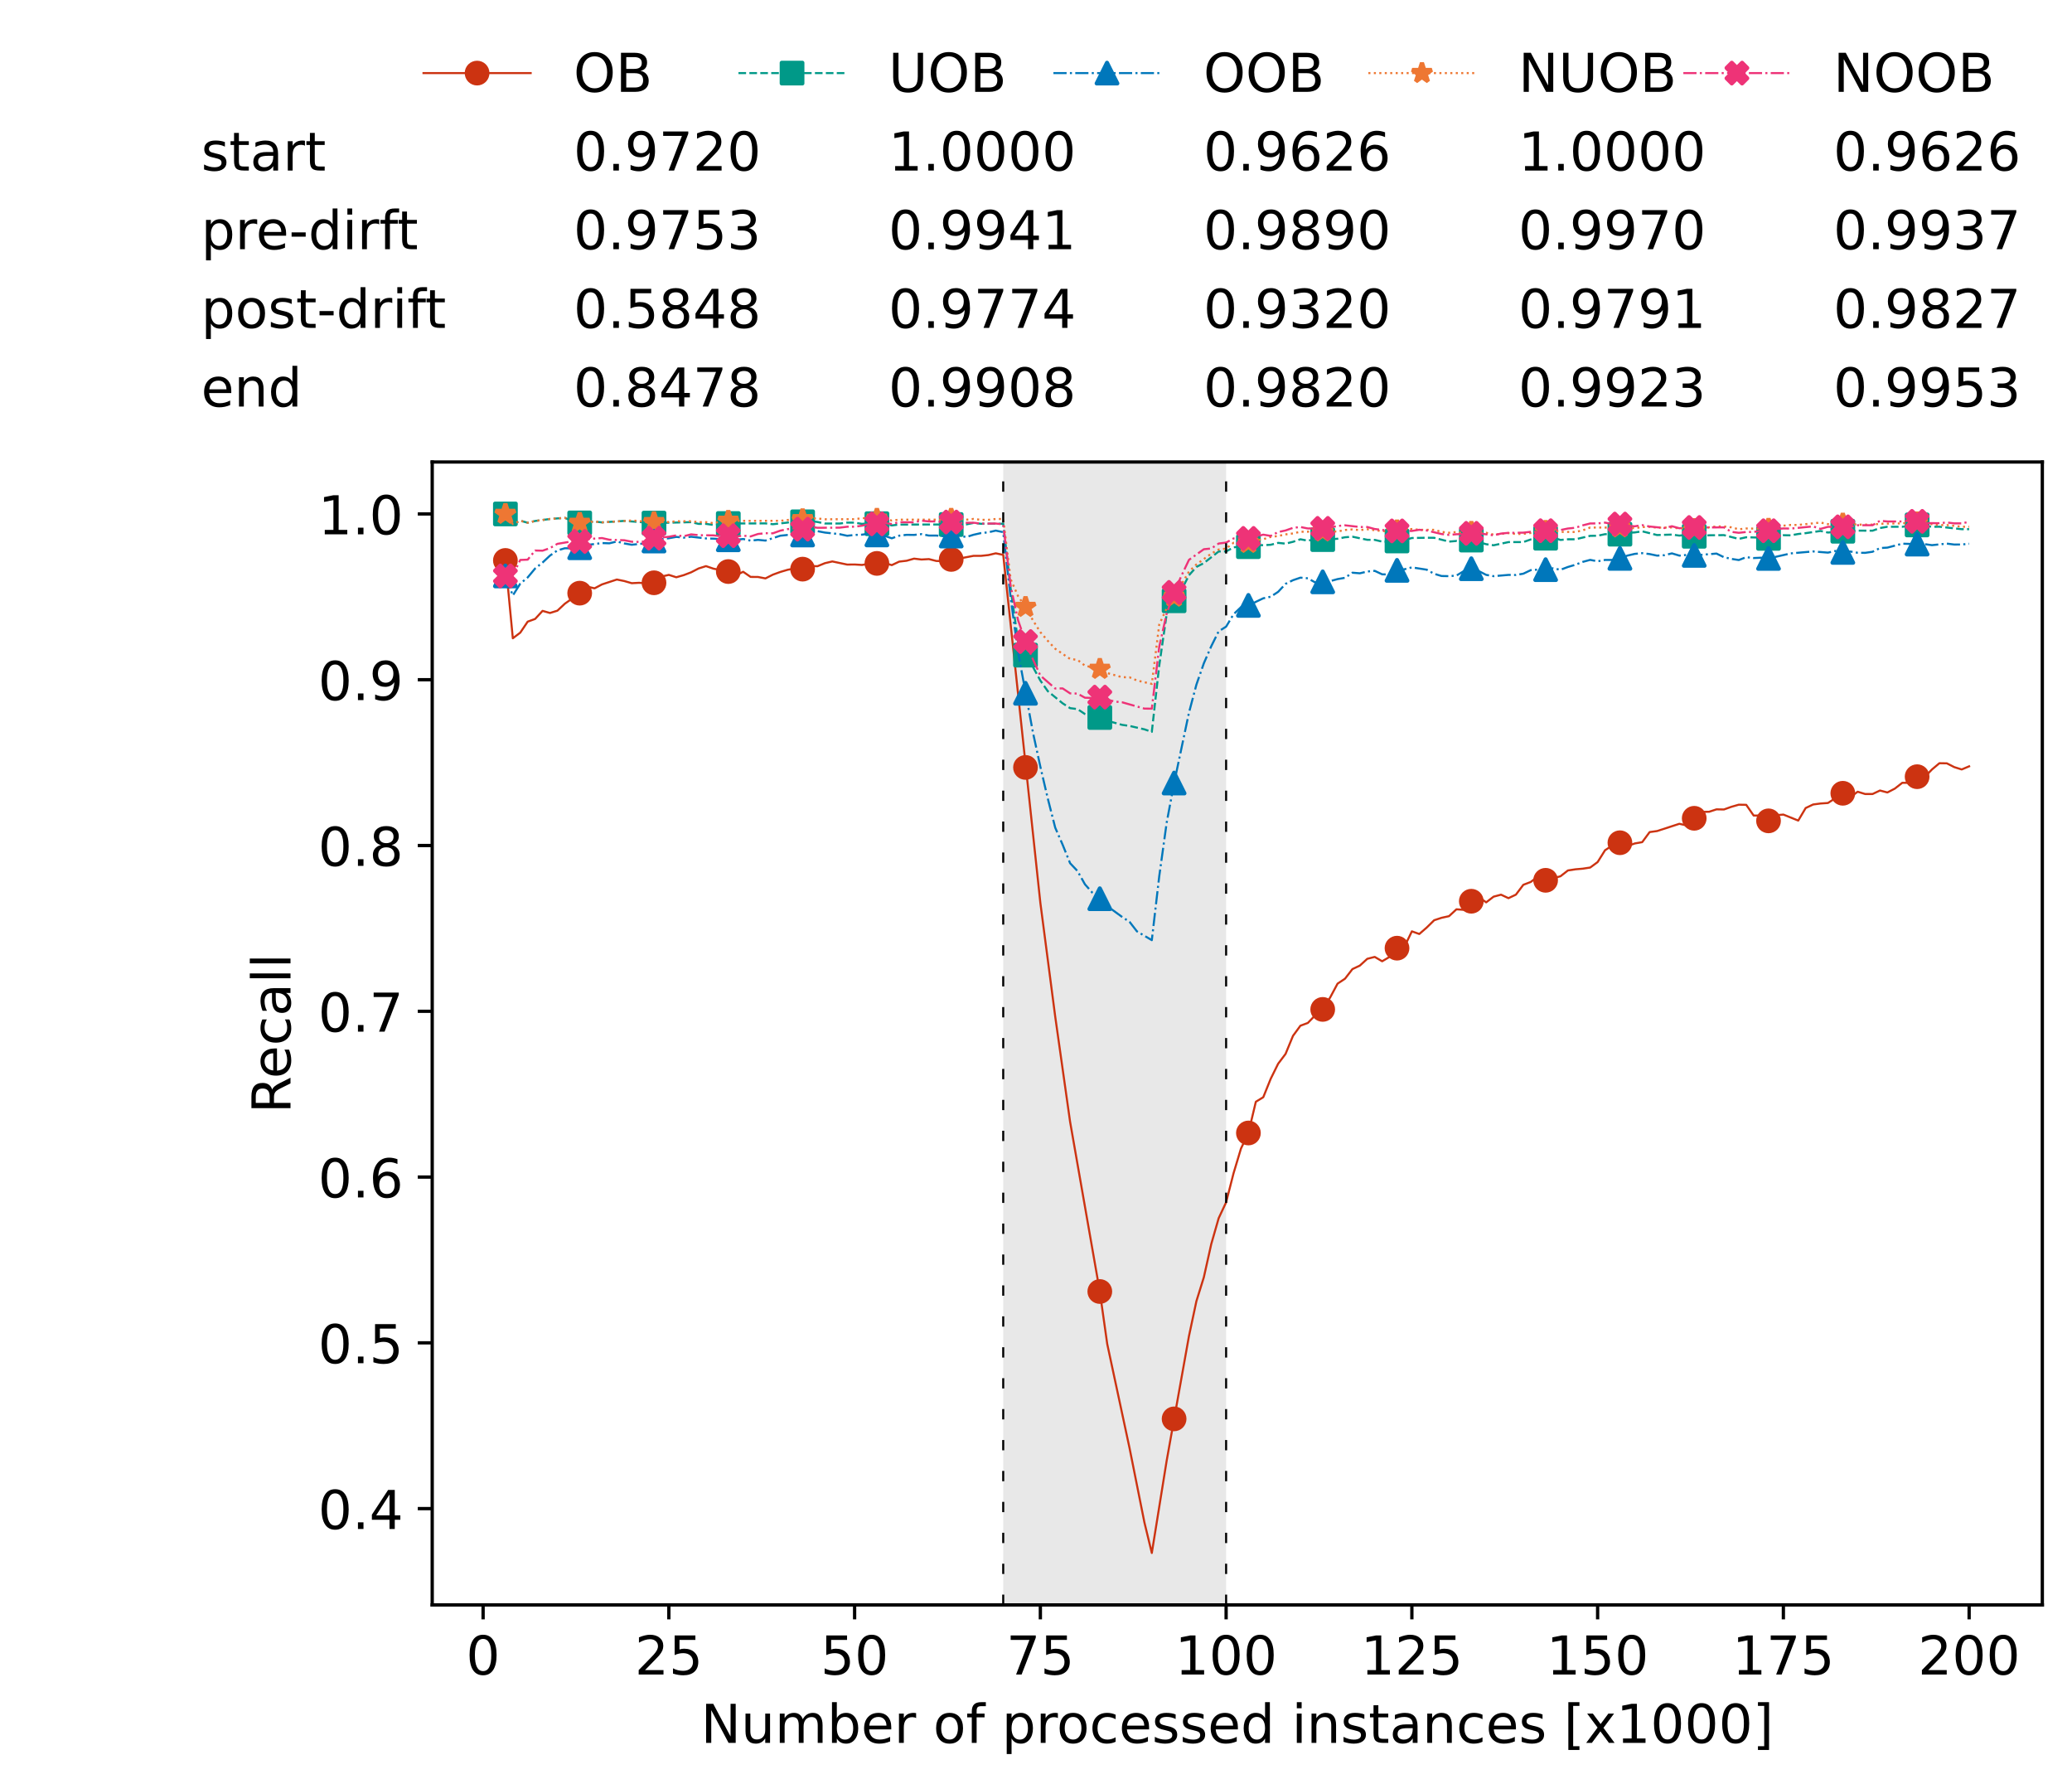 <?xml version="1.0" encoding="utf-8" standalone="no"?>
<!DOCTYPE svg PUBLIC "-//W3C//DTD SVG 1.1//EN"
  "http://www.w3.org/Graphics/SVG/1.1/DTD/svg11.dtd">
<!-- Created with matplotlib (https://matplotlib.org/) -->
<svg height="432.615pt" version="1.1" viewBox="0 0 502.65 432.615" width="502.65pt" xmlns="http://www.w3.org/2000/svg" xmlns:xlink="http://www.w3.org/1999/xlink">
 <defs>
  <style type="text/css">*{stroke-linecap:butt;stroke-linejoin:round;}</style>
 </defs>
 <g id="figure_1">
  <g id="patch_1">
   <path d="M 0 432.615 
L 502.65 432.615 
L 502.65 0 
L 0 0 
z
" style="fill:#ffffff;"/>
  </g>
  <g id="axes_1">
   <g id="patch_2">
    <path d="M 104.85 389.252 
L 495.45 389.252 
L 495.45 112.052 
L 104.85 112.052 
z
" style="fill:#ffffff;"/>
   </g>
   <g id="patch_3">
    <path clip-path="url(#p50a49ccd2c)" d="M 297.446 389.252 
L 297.446 112.052 
L 243.372 112.052 
L 243.372 389.252 
z
" style="fill:#d3d3d3;opacity:0.5;"/>
   </g>
   <g id="matplotlib.axis_1">
    <g id="xtick_1">
     <g id="line2d_1">
      <defs>
       <path d="M 0 0 
L 0 3.5 
" id="m3bf855af6a" style="stroke:#000000;stroke-width:0.8;"/>
      </defs>
      <g>
       <use style="stroke:#000000;stroke-width:0.8;" x="117.197" xlink:href="#m3bf855af6a" y="389.252"/>
      </g>
     </g>
     <g id="text_1">
      <!-- 0 -->
      <g transform="translate(113.061 406.13)scale(0.13 -0.13)">
       <defs>
        <path d="M 31.781 66.406 
Q 24.172 66.406 20.328 58.906 
Q 16.5 51.422 16.5 36.375 
Q 16.5 21.391 20.328 13.891 
Q 24.172 6.391 31.781 6.391 
Q 39.453 6.391 43.281 13.891 
Q 47.125 21.391 47.125 36.375 
Q 47.125 51.422 43.281 58.906 
Q 39.453 66.406 31.781 66.406 
z
M 31.781 74.219 
Q 44.047 74.219 50.516 64.516 
Q 56.984 54.828 56.984 36.375 
Q 56.984 17.969 50.516 8.266 
Q 44.047 -1.422 31.781 -1.422 
Q 19.531 -1.422 13.062 8.266 
Q 6.594 17.969 6.594 36.375 
Q 6.594 54.828 13.062 64.516 
Q 19.531 74.219 31.781 74.219 
z
" id="DejaVuSans-48"/>
       </defs>
       <use xlink:href="#DejaVuSans-48"/>
      </g>
     </g>
    </g>
    <g id="xtick_2">
     <g id="line2d_2">
      <g>
       <use style="stroke:#000000;stroke-width:0.8;" x="162.259" xlink:href="#m3bf855af6a" y="389.252"/>
      </g>
     </g>
     <g id="text_2">
      <!-- 25 -->
      <g transform="translate(153.988 406.13)scale(0.13 -0.13)">
       <defs>
        <path d="M 19.188 8.297 
L 53.609 8.297 
L 53.609 0 
L 7.328 0 
L 7.328 8.297 
Q 12.938 14.109 22.625 23.891 
Q 32.328 33.688 34.812 36.531 
Q 39.547 41.844 41.422 45.531 
Q 43.312 49.219 43.312 52.781 
Q 43.312 58.594 39.234 62.25 
Q 35.156 65.922 28.609 65.922 
Q 23.969 65.922 18.812 64.312 
Q 13.672 62.703 7.812 59.422 
L 7.812 69.391 
Q 13.766 71.781 18.938 73 
Q 24.125 74.219 28.422 74.219 
Q 39.75 74.219 46.484 68.547 
Q 53.219 62.891 53.219 53.422 
Q 53.219 48.922 51.531 44.891 
Q 49.859 40.875 45.406 35.406 
Q 44.188 33.984 37.641 27.219 
Q 31.109 20.453 19.188 8.297 
z
" id="DejaVuSans-50"/>
        <path d="M 10.797 72.906 
L 49.516 72.906 
L 49.516 64.594 
L 19.828 64.594 
L 19.828 46.734 
Q 21.969 47.469 24.109 47.828 
Q 26.266 48.188 28.422 48.188 
Q 40.625 48.188 47.75 41.5 
Q 54.891 34.812 54.891 23.391 
Q 54.891 11.625 47.562 5.094 
Q 40.234 -1.422 26.906 -1.422 
Q 22.312 -1.422 17.547 -0.641 
Q 12.797 0.141 7.719 1.703 
L 7.719 11.625 
Q 12.109 9.234 16.797 8.062 
Q 21.484 6.891 26.703 6.891 
Q 35.156 6.891 40.078 11.328 
Q 45.016 15.766 45.016 23.391 
Q 45.016 31 40.078 35.438 
Q 35.156 39.891 26.703 39.891 
Q 22.75 39.891 18.812 39.016 
Q 14.891 38.141 10.797 36.281 
z
" id="DejaVuSans-53"/>
       </defs>
       <use xlink:href="#DejaVuSans-50"/>
       <use x="63.623" xlink:href="#DejaVuSans-53"/>
      </g>
     </g>
    </g>
    <g id="xtick_3">
     <g id="line2d_3">
      <g>
       <use style="stroke:#000000;stroke-width:0.8;" x="207.322" xlink:href="#m3bf855af6a" y="389.252"/>
      </g>
     </g>
     <g id="text_3">
      <!-- 50 -->
      <g transform="translate(199.05 406.13)scale(0.13 -0.13)">
       <use xlink:href="#DejaVuSans-53"/>
       <use x="63.623" xlink:href="#DejaVuSans-48"/>
      </g>
     </g>
    </g>
    <g id="xtick_4">
     <g id="line2d_4">
      <g>
       <use style="stroke:#000000;stroke-width:0.8;" x="252.384" xlink:href="#m3bf855af6a" y="389.252"/>
      </g>
     </g>
     <g id="text_4">
      <!-- 75 -->
      <g transform="translate(244.113 406.13)scale(0.13 -0.13)">
       <defs>
        <path d="M 8.203 72.906 
L 55.078 72.906 
L 55.078 68.703 
L 28.609 0 
L 18.312 0 
L 43.219 64.594 
L 8.203 64.594 
z
" id="DejaVuSans-55"/>
       </defs>
       <use xlink:href="#DejaVuSans-55"/>
       <use x="63.623" xlink:href="#DejaVuSans-53"/>
      </g>
     </g>
    </g>
    <g id="xtick_5">
     <g id="line2d_5">
      <g>
       <use style="stroke:#000000;stroke-width:0.8;" x="297.446" xlink:href="#m3bf855af6a" y="389.252"/>
      </g>
     </g>
     <g id="text_5">
      <!-- 100 -->
      <g transform="translate(285.039 406.13)scale(0.13 -0.13)">
       <defs>
        <path d="M 12.406 8.297 
L 28.516 8.297 
L 28.516 63.922 
L 10.984 60.406 
L 10.984 69.391 
L 28.422 72.906 
L 38.281 72.906 
L 38.281 8.297 
L 54.391 8.297 
L 54.391 0 
L 12.406 0 
z
" id="DejaVuSans-49"/>
       </defs>
       <use xlink:href="#DejaVuSans-49"/>
       <use x="63.623" xlink:href="#DejaVuSans-48"/>
       <use x="127.246" xlink:href="#DejaVuSans-48"/>
      </g>
     </g>
    </g>
    <g id="xtick_6">
     <g id="line2d_6">
      <g>
       <use style="stroke:#000000;stroke-width:0.8;" x="342.509" xlink:href="#m3bf855af6a" y="389.252"/>
      </g>
     </g>
     <g id="text_6">
      <!-- 125 -->
      <g transform="translate(330.102 406.13)scale(0.13 -0.13)">
       <use xlink:href="#DejaVuSans-49"/>
       <use x="63.623" xlink:href="#DejaVuSans-50"/>
       <use x="127.246" xlink:href="#DejaVuSans-53"/>
      </g>
     </g>
    </g>
    <g id="xtick_7">
     <g id="line2d_7">
      <g>
       <use style="stroke:#000000;stroke-width:0.8;" x="387.571" xlink:href="#m3bf855af6a" y="389.252"/>
      </g>
     </g>
     <g id="text_7">
      <!-- 150 -->
      <g transform="translate(375.164 406.13)scale(0.13 -0.13)">
       <use xlink:href="#DejaVuSans-49"/>
       <use x="63.623" xlink:href="#DejaVuSans-53"/>
       <use x="127.246" xlink:href="#DejaVuSans-48"/>
      </g>
     </g>
    </g>
    <g id="xtick_8">
     <g id="line2d_8">
      <g>
       <use style="stroke:#000000;stroke-width:0.8;" x="432.633" xlink:href="#m3bf855af6a" y="389.252"/>
      </g>
     </g>
     <g id="text_8">
      <!-- 175 -->
      <g transform="translate(420.226 406.13)scale(0.13 -0.13)">
       <use xlink:href="#DejaVuSans-49"/>
       <use x="63.623" xlink:href="#DejaVuSans-55"/>
       <use x="127.246" xlink:href="#DejaVuSans-53"/>
      </g>
     </g>
    </g>
    <g id="xtick_9">
     <g id="line2d_9">
      <g>
       <use style="stroke:#000000;stroke-width:0.8;" x="477.695" xlink:href="#m3bf855af6a" y="389.252"/>
      </g>
     </g>
     <g id="text_9">
      <!-- 200 -->
      <g transform="translate(465.289 406.13)scale(0.13 -0.13)">
       <use xlink:href="#DejaVuSans-50"/>
       <use x="63.623" xlink:href="#DejaVuSans-48"/>
       <use x="127.246" xlink:href="#DejaVuSans-48"/>
      </g>
     </g>
    </g>
    <g id="text_10">
     <!-- Number of processed instances [x1000] -->
     <g transform="translate(170.025 422.711)scale(0.13 -0.13)">
      <defs>
       <path d="M 9.812 72.906 
L 23.094 72.906 
L 55.422 11.922 
L 55.422 72.906 
L 64.984 72.906 
L 64.984 0 
L 51.703 0 
L 19.391 60.984 
L 19.391 0 
L 9.812 0 
z
" id="DejaVuSans-78"/>
       <path d="M 8.5 21.578 
L 8.5 54.688 
L 17.484 54.688 
L 17.484 21.922 
Q 17.484 14.156 20.5 10.266 
Q 23.531 6.391 29.594 6.391 
Q 36.859 6.391 41.078 11.031 
Q 45.312 15.672 45.312 23.688 
L 45.312 54.688 
L 54.297 54.688 
L 54.297 0 
L 45.312 0 
L 45.312 8.406 
Q 42.047 3.422 37.719 1 
Q 33.406 -1.422 27.688 -1.422 
Q 18.266 -1.422 13.375 4.438 
Q 8.5 10.297 8.5 21.578 
z
M 31.109 56 
z
" id="DejaVuSans-117"/>
       <path d="M 52 44.188 
Q 55.375 50.25 60.062 53.125 
Q 64.75 56 71.094 56 
Q 79.641 56 84.281 50.016 
Q 88.922 44.047 88.922 33.016 
L 88.922 0 
L 79.891 0 
L 79.891 32.719 
Q 79.891 40.578 77.094 44.375 
Q 74.312 48.188 68.609 48.188 
Q 61.625 48.188 57.562 43.547 
Q 53.516 38.922 53.516 30.906 
L 53.516 0 
L 44.484 0 
L 44.484 32.719 
Q 44.484 40.625 41.703 44.406 
Q 38.922 48.188 33.109 48.188 
Q 26.219 48.188 22.156 43.531 
Q 18.109 38.875 18.109 30.906 
L 18.109 0 
L 9.078 0 
L 9.078 54.688 
L 18.109 54.688 
L 18.109 46.188 
Q 21.188 51.219 25.484 53.609 
Q 29.781 56 35.688 56 
Q 41.656 56 45.828 52.969 
Q 50 49.953 52 44.188 
z
" id="DejaVuSans-109"/>
       <path d="M 48.688 27.297 
Q 48.688 37.203 44.609 42.844 
Q 40.531 48.484 33.406 48.484 
Q 26.266 48.484 22.188 42.844 
Q 18.109 37.203 18.109 27.297 
Q 18.109 17.391 22.188 11.75 
Q 26.266 6.109 33.406 6.109 
Q 40.531 6.109 44.609 11.75 
Q 48.688 17.391 48.688 27.297 
z
M 18.109 46.391 
Q 20.953 51.266 25.266 53.625 
Q 29.594 56 35.594 56 
Q 45.562 56 51.781 48.094 
Q 58.016 40.188 58.016 27.297 
Q 58.016 14.406 51.781 6.484 
Q 45.562 -1.422 35.594 -1.422 
Q 29.594 -1.422 25.266 0.953 
Q 20.953 3.328 18.109 8.203 
L 18.109 0 
L 9.078 0 
L 9.078 75.984 
L 18.109 75.984 
z
" id="DejaVuSans-98"/>
       <path d="M 56.203 29.594 
L 56.203 25.203 
L 14.891 25.203 
Q 15.484 15.922 20.484 11.062 
Q 25.484 6.203 34.422 6.203 
Q 39.594 6.203 44.453 7.469 
Q 49.312 8.734 54.109 11.281 
L 54.109 2.781 
Q 49.266 0.734 44.188 -0.344 
Q 39.109 -1.422 33.891 -1.422 
Q 20.797 -1.422 13.156 6.188 
Q 5.516 13.812 5.516 26.812 
Q 5.516 40.234 12.766 48.109 
Q 20.016 56 32.328 56 
Q 43.359 56 49.781 48.891 
Q 56.203 41.797 56.203 29.594 
z
M 47.219 32.234 
Q 47.125 39.594 43.094 43.984 
Q 39.062 48.391 32.422 48.391 
Q 24.906 48.391 20.391 44.141 
Q 15.875 39.891 15.188 32.172 
z
" id="DejaVuSans-101"/>
       <path d="M 41.109 46.297 
Q 39.594 47.172 37.812 47.578 
Q 36.031 48 33.891 48 
Q 26.266 48 22.188 43.047 
Q 18.109 38.094 18.109 28.812 
L 18.109 0 
L 9.078 0 
L 9.078 54.688 
L 18.109 54.688 
L 18.109 46.188 
Q 20.953 51.172 25.484 53.578 
Q 30.031 56 36.531 56 
Q 37.453 56 38.578 55.875 
Q 39.703 55.766 41.062 55.516 
z
" id="DejaVuSans-114"/>
       <path id="DejaVuSans-32"/>
       <path d="M 30.609 48.391 
Q 23.391 48.391 19.188 42.75 
Q 14.984 37.109 14.984 27.297 
Q 14.984 17.484 19.156 11.844 
Q 23.344 6.203 30.609 6.203 
Q 37.797 6.203 41.984 11.859 
Q 46.188 17.531 46.188 27.297 
Q 46.188 37.016 41.984 42.703 
Q 37.797 48.391 30.609 48.391 
z
M 30.609 56 
Q 42.328 56 49.016 48.375 
Q 55.719 40.766 55.719 27.297 
Q 55.719 13.875 49.016 6.219 
Q 42.328 -1.422 30.609 -1.422 
Q 18.844 -1.422 12.172 6.219 
Q 5.516 13.875 5.516 27.297 
Q 5.516 40.766 12.172 48.375 
Q 18.844 56 30.609 56 
z
" id="DejaVuSans-111"/>
       <path d="M 37.109 75.984 
L 37.109 68.5 
L 28.516 68.5 
Q 23.688 68.5 21.797 66.547 
Q 19.922 64.594 19.922 59.516 
L 19.922 54.688 
L 34.719 54.688 
L 34.719 47.703 
L 19.922 47.703 
L 19.922 0 
L 10.891 0 
L 10.891 47.703 
L 2.297 47.703 
L 2.297 54.688 
L 10.891 54.688 
L 10.891 58.5 
Q 10.891 67.625 15.141 71.797 
Q 19.391 75.984 28.609 75.984 
z
" id="DejaVuSans-102"/>
       <path d="M 18.109 8.203 
L 18.109 -20.797 
L 9.078 -20.797 
L 9.078 54.688 
L 18.109 54.688 
L 18.109 46.391 
Q 20.953 51.266 25.266 53.625 
Q 29.594 56 35.594 56 
Q 45.562 56 51.781 48.094 
Q 58.016 40.188 58.016 27.297 
Q 58.016 14.406 51.781 6.484 
Q 45.562 -1.422 35.594 -1.422 
Q 29.594 -1.422 25.266 0.953 
Q 20.953 3.328 18.109 8.203 
z
M 48.688 27.297 
Q 48.688 37.203 44.609 42.844 
Q 40.531 48.484 33.406 48.484 
Q 26.266 48.484 22.188 42.844 
Q 18.109 37.203 18.109 27.297 
Q 18.109 17.391 22.188 11.75 
Q 26.266 6.109 33.406 6.109 
Q 40.531 6.109 44.609 11.75 
Q 48.688 17.391 48.688 27.297 
z
" id="DejaVuSans-112"/>
       <path d="M 48.781 52.594 
L 48.781 44.188 
Q 44.969 46.297 41.141 47.344 
Q 37.312 48.391 33.406 48.391 
Q 24.656 48.391 19.812 42.844 
Q 14.984 37.312 14.984 27.297 
Q 14.984 17.281 19.812 11.734 
Q 24.656 6.203 33.406 6.203 
Q 37.312 6.203 41.141 7.25 
Q 44.969 8.297 48.781 10.406 
L 48.781 2.094 
Q 45.016 0.344 40.984 -0.531 
Q 36.969 -1.422 32.422 -1.422 
Q 20.062 -1.422 12.781 6.344 
Q 5.516 14.109 5.516 27.297 
Q 5.516 40.672 12.859 48.328 
Q 20.219 56 33.016 56 
Q 37.156 56 41.109 55.141 
Q 45.062 54.297 48.781 52.594 
z
" id="DejaVuSans-99"/>
       <path d="M 44.281 53.078 
L 44.281 44.578 
Q 40.484 46.531 36.375 47.5 
Q 32.281 48.484 27.875 48.484 
Q 21.188 48.484 17.844 46.438 
Q 14.5 44.391 14.5 40.281 
Q 14.5 37.156 16.891 35.375 
Q 19.281 33.594 26.516 31.984 
L 29.594 31.297 
Q 39.156 29.25 43.188 25.516 
Q 47.219 21.781 47.219 15.094 
Q 47.219 7.469 41.188 3.016 
Q 35.156 -1.422 24.609 -1.422 
Q 20.219 -1.422 15.453 -0.562 
Q 10.688 0.297 5.422 2 
L 5.422 11.281 
Q 10.406 8.688 15.234 7.391 
Q 20.062 6.109 24.812 6.109 
Q 31.156 6.109 34.562 8.281 
Q 37.984 10.453 37.984 14.406 
Q 37.984 18.062 35.516 20.016 
Q 33.062 21.969 24.703 23.781 
L 21.578 24.516 
Q 13.234 26.266 9.516 29.906 
Q 5.812 33.547 5.812 39.891 
Q 5.812 47.609 11.281 51.797 
Q 16.75 56 26.812 56 
Q 31.781 56 36.172 55.266 
Q 40.578 54.547 44.281 53.078 
z
" id="DejaVuSans-115"/>
       <path d="M 45.406 46.391 
L 45.406 75.984 
L 54.391 75.984 
L 54.391 0 
L 45.406 0 
L 45.406 8.203 
Q 42.578 3.328 38.25 0.953 
Q 33.938 -1.422 27.875 -1.422 
Q 17.969 -1.422 11.734 6.484 
Q 5.516 14.406 5.516 27.297 
Q 5.516 40.188 11.734 48.094 
Q 17.969 56 27.875 56 
Q 33.938 56 38.25 53.625 
Q 42.578 51.266 45.406 46.391 
z
M 14.797 27.297 
Q 14.797 17.391 18.875 11.75 
Q 22.953 6.109 30.078 6.109 
Q 37.203 6.109 41.297 11.75 
Q 45.406 17.391 45.406 27.297 
Q 45.406 37.203 41.297 42.844 
Q 37.203 48.484 30.078 48.484 
Q 22.953 48.484 18.875 42.844 
Q 14.797 37.203 14.797 27.297 
z
" id="DejaVuSans-100"/>
       <path d="M 9.422 54.688 
L 18.406 54.688 
L 18.406 0 
L 9.422 0 
z
M 9.422 75.984 
L 18.406 75.984 
L 18.406 64.594 
L 9.422 64.594 
z
" id="DejaVuSans-105"/>
       <path d="M 54.891 33.016 
L 54.891 0 
L 45.906 0 
L 45.906 32.719 
Q 45.906 40.484 42.875 44.328 
Q 39.844 48.188 33.797 48.188 
Q 26.516 48.188 22.312 43.547 
Q 18.109 38.922 18.109 30.906 
L 18.109 0 
L 9.078 0 
L 9.078 54.688 
L 18.109 54.688 
L 18.109 46.188 
Q 21.344 51.125 25.703 53.562 
Q 30.078 56 35.797 56 
Q 45.219 56 50.047 50.172 
Q 54.891 44.344 54.891 33.016 
z
" id="DejaVuSans-110"/>
       <path d="M 18.312 70.219 
L 18.312 54.688 
L 36.812 54.688 
L 36.812 47.703 
L 18.312 47.703 
L 18.312 18.016 
Q 18.312 11.328 20.141 9.422 
Q 21.969 7.516 27.594 7.516 
L 36.812 7.516 
L 36.812 0 
L 27.594 0 
Q 17.188 0 13.234 3.875 
Q 9.281 7.766 9.281 18.016 
L 9.281 47.703 
L 2.688 47.703 
L 2.688 54.688 
L 9.281 54.688 
L 9.281 70.219 
z
" id="DejaVuSans-116"/>
       <path d="M 34.281 27.484 
Q 23.391 27.484 19.188 25 
Q 14.984 22.516 14.984 16.5 
Q 14.984 11.719 18.141 8.906 
Q 21.297 6.109 26.703 6.109 
Q 34.188 6.109 38.703 11.406 
Q 43.219 16.703 43.219 25.484 
L 43.219 27.484 
z
M 52.203 31.203 
L 52.203 0 
L 43.219 0 
L 43.219 8.297 
Q 40.141 3.328 35.547 0.953 
Q 30.953 -1.422 24.312 -1.422 
Q 15.922 -1.422 10.953 3.297 
Q 6 8.016 6 15.922 
Q 6 25.141 12.172 29.828 
Q 18.359 34.516 30.609 34.516 
L 43.219 34.516 
L 43.219 35.406 
Q 43.219 41.609 39.141 45 
Q 35.062 48.391 27.688 48.391 
Q 23 48.391 18.547 47.266 
Q 14.109 46.141 10.016 43.891 
L 10.016 52.203 
Q 14.938 54.109 19.578 55.047 
Q 24.219 56 28.609 56 
Q 40.484 56 46.344 49.844 
Q 52.203 43.703 52.203 31.203 
z
" id="DejaVuSans-97"/>
       <path d="M 8.594 75.984 
L 29.297 75.984 
L 29.297 69 
L 17.578 69 
L 17.578 -6.203 
L 29.297 -6.203 
L 29.297 -13.188 
L 8.594 -13.188 
z
" id="DejaVuSans-91"/>
       <path d="M 54.891 54.688 
L 35.109 28.078 
L 55.906 0 
L 45.312 0 
L 29.391 21.484 
L 13.484 0 
L 2.875 0 
L 24.125 28.609 
L 4.688 54.688 
L 15.281 54.688 
L 29.781 35.203 
L 44.281 54.688 
z
" id="DejaVuSans-120"/>
       <path d="M 30.422 75.984 
L 30.422 -13.188 
L 9.719 -13.188 
L 9.719 -6.203 
L 21.391 -6.203 
L 21.391 69 
L 9.719 69 
L 9.719 75.984 
z
" id="DejaVuSans-93"/>
      </defs>
      <use xlink:href="#DejaVuSans-78"/>
      <use x="74.805" xlink:href="#DejaVuSans-117"/>
      <use x="138.184" xlink:href="#DejaVuSans-109"/>
      <use x="235.596" xlink:href="#DejaVuSans-98"/>
      <use x="299.072" xlink:href="#DejaVuSans-101"/>
      <use x="360.596" xlink:href="#DejaVuSans-114"/>
      <use x="401.709" xlink:href="#DejaVuSans-32"/>
      <use x="433.496" xlink:href="#DejaVuSans-111"/>
      <use x="494.678" xlink:href="#DejaVuSans-102"/>
      <use x="529.883" xlink:href="#DejaVuSans-32"/>
      <use x="561.67" xlink:href="#DejaVuSans-112"/>
      <use x="625.146" xlink:href="#DejaVuSans-114"/>
      <use x="664.01" xlink:href="#DejaVuSans-111"/>
      <use x="725.191" xlink:href="#DejaVuSans-99"/>
      <use x="780.172" xlink:href="#DejaVuSans-101"/>
      <use x="841.695" xlink:href="#DejaVuSans-115"/>
      <use x="893.795" xlink:href="#DejaVuSans-115"/>
      <use x="945.895" xlink:href="#DejaVuSans-101"/>
      <use x="1007.418" xlink:href="#DejaVuSans-100"/>
      <use x="1070.895" xlink:href="#DejaVuSans-32"/>
      <use x="1102.682" xlink:href="#DejaVuSans-105"/>
      <use x="1130.465" xlink:href="#DejaVuSans-110"/>
      <use x="1193.844" xlink:href="#DejaVuSans-115"/>
      <use x="1245.943" xlink:href="#DejaVuSans-116"/>
      <use x="1285.152" xlink:href="#DejaVuSans-97"/>
      <use x="1346.432" xlink:href="#DejaVuSans-110"/>
      <use x="1409.811" xlink:href="#DejaVuSans-99"/>
      <use x="1464.791" xlink:href="#DejaVuSans-101"/>
      <use x="1526.314" xlink:href="#DejaVuSans-115"/>
      <use x="1578.414" xlink:href="#DejaVuSans-32"/>
      <use x="1610.201" xlink:href="#DejaVuSans-91"/>
      <use x="1649.215" xlink:href="#DejaVuSans-120"/>
      <use x="1708.395" xlink:href="#DejaVuSans-49"/>
      <use x="1772.018" xlink:href="#DejaVuSans-48"/>
      <use x="1835.641" xlink:href="#DejaVuSans-48"/>
      <use x="1899.264" xlink:href="#DejaVuSans-48"/>
      <use x="1962.887" xlink:href="#DejaVuSans-93"/>
     </g>
    </g>
   </g>
   <g id="matplotlib.axis_2">
    <g id="ytick_1">
     <g id="line2d_10">
      <defs>
       <path d="M 0 0 
L -3.5 0 
" id="m0bd4ab6a75" style="stroke:#000000;stroke-width:0.8;"/>
      </defs>
      <g>
       <use style="stroke:#000000;stroke-width:0.8;" x="104.85" xlink:href="#m0bd4ab6a75" y="365.892"/>
      </g>
     </g>
     <g id="text_11">
      <!-- 0.4 -->
      <g transform="translate(77.176 370.831)scale(0.13 -0.13)">
       <defs>
        <path d="M 10.688 12.406 
L 21 12.406 
L 21 0 
L 10.688 0 
z
" id="DejaVuSans-46"/>
        <path d="M 37.797 64.312 
L 12.891 25.391 
L 37.797 25.391 
z
M 35.203 72.906 
L 47.609 72.906 
L 47.609 25.391 
L 58.016 25.391 
L 58.016 17.188 
L 47.609 17.188 
L 47.609 0 
L 37.797 0 
L 37.797 17.188 
L 4.891 17.188 
L 4.891 26.703 
z
" id="DejaVuSans-52"/>
       </defs>
       <use xlink:href="#DejaVuSans-48"/>
       <use x="63.623" xlink:href="#DejaVuSans-46"/>
       <use x="95.41" xlink:href="#DejaVuSans-52"/>
      </g>
     </g>
    </g>
    <g id="ytick_2">
     <g id="line2d_11">
      <g>
       <use style="stroke:#000000;stroke-width:0.8;" x="104.85" xlink:href="#m0bd4ab6a75" y="325.686"/>
      </g>
     </g>
     <g id="text_12">
      <!-- 0.5 -->
      <g transform="translate(77.176 330.625)scale(0.13 -0.13)">
       <use xlink:href="#DejaVuSans-48"/>
       <use x="63.623" xlink:href="#DejaVuSans-46"/>
       <use x="95.41" xlink:href="#DejaVuSans-53"/>
      </g>
     </g>
    </g>
    <g id="ytick_3">
     <g id="line2d_12">
      <g>
       <use style="stroke:#000000;stroke-width:0.8;" x="104.85" xlink:href="#m0bd4ab6a75" y="285.479"/>
      </g>
     </g>
     <g id="text_13">
      <!-- 0.6 -->
      <g transform="translate(77.176 290.418)scale(0.13 -0.13)">
       <defs>
        <path d="M 33.016 40.375 
Q 26.375 40.375 22.484 35.828 
Q 18.609 31.297 18.609 23.391 
Q 18.609 15.531 22.484 10.953 
Q 26.375 6.391 33.016 6.391 
Q 39.656 6.391 43.531 10.953 
Q 47.406 15.531 47.406 23.391 
Q 47.406 31.297 43.531 35.828 
Q 39.656 40.375 33.016 40.375 
z
M 52.594 71.297 
L 52.594 62.312 
Q 48.875 64.062 45.094 64.984 
Q 41.312 65.922 37.594 65.922 
Q 27.828 65.922 22.672 59.328 
Q 17.531 52.734 16.797 39.406 
Q 19.672 43.656 24.016 45.922 
Q 28.375 48.188 33.594 48.188 
Q 44.578 48.188 50.953 41.516 
Q 57.328 34.859 57.328 23.391 
Q 57.328 12.156 50.688 5.359 
Q 44.047 -1.422 33.016 -1.422 
Q 20.359 -1.422 13.672 8.266 
Q 6.984 17.969 6.984 36.375 
Q 6.984 53.656 15.188 63.938 
Q 23.391 74.219 37.203 74.219 
Q 40.922 74.219 44.703 73.484 
Q 48.484 72.75 52.594 71.297 
z
" id="DejaVuSans-54"/>
       </defs>
       <use xlink:href="#DejaVuSans-48"/>
       <use x="63.623" xlink:href="#DejaVuSans-46"/>
       <use x="95.41" xlink:href="#DejaVuSans-54"/>
      </g>
     </g>
    </g>
    <g id="ytick_4">
     <g id="line2d_13">
      <g>
       <use style="stroke:#000000;stroke-width:0.8;" x="104.85" xlink:href="#m0bd4ab6a75" y="245.272"/>
      </g>
     </g>
     <g id="text_14">
      <!-- 0.7 -->
      <g transform="translate(77.176 250.211)scale(0.13 -0.13)">
       <use xlink:href="#DejaVuSans-48"/>
       <use x="63.623" xlink:href="#DejaVuSans-46"/>
       <use x="95.41" xlink:href="#DejaVuSans-55"/>
      </g>
     </g>
    </g>
    <g id="ytick_5">
     <g id="line2d_14">
      <g>
       <use style="stroke:#000000;stroke-width:0.8;" x="104.85" xlink:href="#m0bd4ab6a75" y="205.065"/>
      </g>
     </g>
     <g id="text_15">
      <!-- 0.8 -->
      <g transform="translate(77.176 210.004)scale(0.13 -0.13)">
       <defs>
        <path d="M 31.781 34.625 
Q 24.75 34.625 20.719 30.859 
Q 16.703 27.094 16.703 20.516 
Q 16.703 13.922 20.719 10.156 
Q 24.75 6.391 31.781 6.391 
Q 38.812 6.391 42.859 10.172 
Q 46.922 13.969 46.922 20.516 
Q 46.922 27.094 42.891 30.859 
Q 38.875 34.625 31.781 34.625 
z
M 21.922 38.812 
Q 15.578 40.375 12.031 44.719 
Q 8.5 49.078 8.5 55.328 
Q 8.5 64.062 14.719 69.141 
Q 20.953 74.219 31.781 74.219 
Q 42.672 74.219 48.875 69.141 
Q 55.078 64.062 55.078 55.328 
Q 55.078 49.078 51.531 44.719 
Q 48 40.375 41.703 38.812 
Q 48.828 37.156 52.797 32.312 
Q 56.781 27.484 56.781 20.516 
Q 56.781 9.906 50.312 4.234 
Q 43.844 -1.422 31.781 -1.422 
Q 19.734 -1.422 13.25 4.234 
Q 6.781 9.906 6.781 20.516 
Q 6.781 27.484 10.781 32.312 
Q 14.797 37.156 21.922 38.812 
z
M 18.312 54.391 
Q 18.312 48.734 21.844 45.562 
Q 25.391 42.391 31.781 42.391 
Q 38.141 42.391 41.719 45.562 
Q 45.312 48.734 45.312 54.391 
Q 45.312 60.062 41.719 63.234 
Q 38.141 66.406 31.781 66.406 
Q 25.391 66.406 21.844 63.234 
Q 18.312 60.062 18.312 54.391 
z
" id="DejaVuSans-56"/>
       </defs>
       <use xlink:href="#DejaVuSans-48"/>
       <use x="63.623" xlink:href="#DejaVuSans-46"/>
       <use x="95.41" xlink:href="#DejaVuSans-56"/>
      </g>
     </g>
    </g>
    <g id="ytick_6">
     <g id="line2d_15">
      <g>
       <use style="stroke:#000000;stroke-width:0.8;" x="104.85" xlink:href="#m0bd4ab6a75" y="164.859"/>
      </g>
     </g>
     <g id="text_16">
      <!-- 0.9 -->
      <g transform="translate(77.176 169.798)scale(0.13 -0.13)">
       <defs>
        <path d="M 10.984 1.516 
L 10.984 10.5 
Q 14.703 8.734 18.5 7.812 
Q 22.312 6.891 25.984 6.891 
Q 35.75 6.891 40.891 13.453 
Q 46.047 20.016 46.781 33.406 
Q 43.953 29.203 39.594 26.953 
Q 35.25 24.703 29.984 24.703 
Q 19.047 24.703 12.672 31.312 
Q 6.297 37.938 6.297 49.422 
Q 6.297 60.641 12.938 67.422 
Q 19.578 74.219 30.609 74.219 
Q 43.266 74.219 49.922 64.516 
Q 56.594 54.828 56.594 36.375 
Q 56.594 19.141 48.406 8.859 
Q 40.234 -1.422 26.422 -1.422 
Q 22.703 -1.422 18.891 -0.688 
Q 15.094 0.047 10.984 1.516 
z
M 30.609 32.422 
Q 37.25 32.422 41.125 36.953 
Q 45.016 41.5 45.016 49.422 
Q 45.016 57.281 41.125 61.844 
Q 37.25 66.406 30.609 66.406 
Q 23.969 66.406 20.094 61.844 
Q 16.219 57.281 16.219 49.422 
Q 16.219 41.5 20.094 36.953 
Q 23.969 32.422 30.609 32.422 
z
" id="DejaVuSans-57"/>
       </defs>
       <use xlink:href="#DejaVuSans-48"/>
       <use x="63.623" xlink:href="#DejaVuSans-46"/>
       <use x="95.41" xlink:href="#DejaVuSans-57"/>
      </g>
     </g>
    </g>
    <g id="ytick_7">
     <g id="line2d_16">
      <g>
       <use style="stroke:#000000;stroke-width:0.8;" x="104.85" xlink:href="#m0bd4ab6a75" y="124.652"/>
      </g>
     </g>
     <g id="text_17">
      <!-- 1.0 -->
      <g transform="translate(77.176 129.591)scale(0.13 -0.13)">
       <use xlink:href="#DejaVuSans-49"/>
       <use x="63.623" xlink:href="#DejaVuSans-46"/>
       <use x="95.41" xlink:href="#DejaVuSans-48"/>
      </g>
     </g>
    </g>
    <g id="text_18">
     <!-- Recall -->
     <g transform="translate(70.472 270.044)rotate(-90)scale(0.13 -0.13)">
      <defs>
       <path d="M 44.391 34.188 
Q 47.562 33.109 50.562 29.594 
Q 53.562 26.078 56.594 19.922 
L 66.609 0 
L 56 0 
L 46.688 18.703 
Q 43.062 26.031 39.672 28.422 
Q 36.281 30.812 30.422 30.812 
L 19.672 30.812 
L 19.672 0 
L 9.812 0 
L 9.812 72.906 
L 32.078 72.906 
Q 44.578 72.906 50.734 67.672 
Q 56.891 62.453 56.891 51.906 
Q 56.891 45.016 53.688 40.469 
Q 50.484 35.938 44.391 34.188 
z
M 19.672 64.797 
L 19.672 38.922 
L 32.078 38.922 
Q 39.203 38.922 42.844 42.219 
Q 46.484 45.516 46.484 51.906 
Q 46.484 58.297 42.844 61.547 
Q 39.203 64.797 32.078 64.797 
z
" id="DejaVuSans-82"/>
       <path d="M 9.422 75.984 
L 18.406 75.984 
L 18.406 0 
L 9.422 0 
z
" id="DejaVuSans-108"/>
      </defs>
      <use xlink:href="#DejaVuSans-82"/>
      <use x="64.982" xlink:href="#DejaVuSans-101"/>
      <use x="126.506" xlink:href="#DejaVuSans-99"/>
      <use x="181.486" xlink:href="#DejaVuSans-97"/>
      <use x="242.766" xlink:href="#DejaVuSans-108"/>
      <use x="270.549" xlink:href="#DejaVuSans-108"/>
     </g>
    </g>
   </g>
   <g id="line2d_17"/>
   <g id="line2d_18"/>
   <g id="line2d_19"/>
   <g id="line2d_20"/>
   <g id="line2d_21"/>
   <g id="line2d_22">
    <path clip-path="url(#p50a49ccd2c)" d="M 122.605 135.925 
L 124.407 154.805 
L 126.21 153.44 
L 128.012 150.771 
L 129.815 150.116 
L 131.617 148.157 
L 133.419 148.671 
L 135.222 148.108 
L 137.024 146.423 
L 140.629 143.862 
L 142.432 142.261 
L 144.234 142.691 
L 146.037 141.74 
L 149.642 140.555 
L 151.444 140.921 
L 153.247 141.443 
L 155.049 141.35 
L 156.852 141.482 
L 158.654 141.346 
L 160.457 139.843 
L 162.259 139.429 
L 164.062 140.005 
L 165.864 139.491 
L 167.667 138.805 
L 169.469 137.873 
L 171.272 137.304 
L 173.074 137.92 
L 176.679 138.622 
L 178.482 139.571 
L 180.284 138.675 
L 182.087 139.92 
L 183.889 139.936 
L 185.692 140.286 
L 187.494 139.374 
L 189.297 138.719 
L 191.099 138.186 
L 192.902 137.855 
L 194.704 138.036 
L 196.507 137.272 
L 198.309 137.329 
L 200.112 136.592 
L 201.914 136.169 
L 205.519 136.929 
L 207.322 136.91 
L 209.124 137.017 
L 210.927 136.717 
L 214.532 136.5 
L 216.334 137.064 
L 218.137 136.211 
L 219.939 136 
L 221.742 135.489 
L 223.544 135.7 
L 225.347 135.601 
L 227.149 136.053 
L 228.952 136.099 
L 230.754 135.68 
L 232.557 135.495 
L 236.162 134.812 
L 237.964 134.814 
L 239.767 134.623 
L 241.569 134.198 
L 243.372 134.577 
L 252.384 218.99 
L 255.989 246.573 
L 259.594 272.064 
L 266.804 313.234 
L 268.606 325.973 
L 274.014 351.19 
L 277.619 369.212 
L 279.421 376.652 
L 283.026 354.259 
L 288.434 324.044 
L 290.236 315.588 
L 292.039 309.792 
L 293.841 301.728 
L 295.644 295.441 
L 297.446 291.601 
L 299.249 284.554 
L 301.051 278.563 
L 302.854 274.786 
L 304.656 267.216 
L 306.459 266.112 
L 308.261 261.648 
L 310.064 257.996 
L 311.866 255.61 
L 313.669 251.23 
L 315.471 248.768 
L 317.274 248.099 
L 319.076 246.227 
L 320.879 244.816 
L 322.681 241.93 
L 324.484 238.565 
L 326.286 237.37 
L 328.089 235.04 
L 329.891 234.188 
L 331.694 232.544 
L 333.496 232.082 
L 335.299 233.14 
L 337.101 232.08 
L 338.904 229.964 
L 340.706 229.606 
L 342.509 225.883 
L 344.311 226.526 
L 346.114 224.956 
L 347.916 223.188 
L 349.719 222.597 
L 351.521 222.2 
L 353.324 220.537 
L 355.126 220.666 
L 356.928 218.58 
L 358.731 217.56 
L 360.533 218.851 
L 362.336 217.471 
L 364.138 216.992 
L 365.941 217.835 
L 367.743 216.984 
L 369.546 214.596 
L 371.348 213.909 
L 373.151 212.511 
L 374.953 213.504 
L 378.558 212.524 
L 380.361 211.115 
L 382.163 210.839 
L 383.966 210.684 
L 385.768 210.407 
L 387.571 209.081 
L 389.373 206.209 
L 391.176 205.041 
L 392.978 204.394 
L 394.781 205.218 
L 396.583 204.567 
L 398.386 204.251 
L 400.188 201.807 
L 401.991 201.558 
L 407.398 199.8 
L 409.201 200.195 
L 411.003 198.463 
L 412.806 196.906 
L 414.608 196.884 
L 416.411 196.295 
L 418.213 196.326 
L 420.016 195.68 
L 421.818 195.164 
L 423.621 195.198 
L 425.423 197.796 
L 427.226 197.786 
L 429.028 199.087 
L 430.831 197.715 
L 432.633 197.561 
L 436.238 199.017 
L 438.041 195.975 
L 439.843 195.119 
L 441.646 194.877 
L 443.448 194.752 
L 447.053 192.395 
L 448.856 193.352 
L 450.658 192.022 
L 452.461 192.575 
L 454.263 192.577 
L 456.066 191.726 
L 457.868 192.2 
L 459.671 191.265 
L 461.473 189.856 
L 463.276 189.866 
L 465.078 188.375 
L 466.881 188.476 
L 468.683 186.618 
L 470.485 185.106 
L 472.288 185.134 
L 474.09 186.052 
L 475.893 186.62 
L 477.695 185.86 
L 477.695 185.86 
" style="fill:none;stroke:#cc3311;stroke-linecap:square;stroke-width:0.5;"/>
    <defs>
     <path d="M 0 2.5 
C 0.663 2.5 1.299 2.237 1.768 1.768 
C 2.237 1.299 2.5 0.663 2.5 0 
C 2.5 -0.663 2.237 -1.299 1.768 -1.768 
C 1.299 -2.237 0.663 -2.5 0 -2.5 
C -0.663 -2.5 -1.299 -2.237 -1.768 -1.768 
C -2.237 -1.299 -2.5 -0.663 -2.5 0 
C -2.5 0.663 -2.237 1.299 -1.768 1.768 
C -1.299 2.237 -0.663 2.5 0 2.5 
z
" id="m8573756e96" style="stroke:#cc3311;"/>
    </defs>
    <g clip-path="url(#p50a49ccd2c)">
     <use style="fill:#cc3311;stroke:#cc3311;" x="122.605" xlink:href="#m8573756e96" y="135.925"/>
     <use style="fill:#cc3311;stroke:#cc3311;" x="140.629" xlink:href="#m8573756e96" y="143.862"/>
     <use style="fill:#cc3311;stroke:#cc3311;" x="158.654" xlink:href="#m8573756e96" y="141.346"/>
     <use style="fill:#cc3311;stroke:#cc3311;" x="176.679" xlink:href="#m8573756e96" y="138.622"/>
     <use style="fill:#cc3311;stroke:#cc3311;" x="194.704" xlink:href="#m8573756e96" y="138.036"/>
     <use style="fill:#cc3311;stroke:#cc3311;" x="212.729" xlink:href="#m8573756e96" y="136.644"/>
     <use style="fill:#cc3311;stroke:#cc3311;" x="230.754" xlink:href="#m8573756e96" y="135.68"/>
     <use style="fill:#cc3311;stroke:#cc3311;" x="248.779" xlink:href="#m8573756e96" y="186.129"/>
     <use style="fill:#cc3311;stroke:#cc3311;" x="266.804" xlink:href="#m8573756e96" y="313.234"/>
     <use style="fill:#cc3311;stroke:#cc3311;" x="284.829" xlink:href="#m8573756e96" y="344.126"/>
     <use style="fill:#cc3311;stroke:#cc3311;" x="302.854" xlink:href="#m8573756e96" y="274.786"/>
     <use style="fill:#cc3311;stroke:#cc3311;" x="320.879" xlink:href="#m8573756e96" y="244.816"/>
     <use style="fill:#cc3311;stroke:#cc3311;" x="338.904" xlink:href="#m8573756e96" y="229.964"/>
     <use style="fill:#cc3311;stroke:#cc3311;" x="356.928" xlink:href="#m8573756e96" y="218.58"/>
     <use style="fill:#cc3311;stroke:#cc3311;" x="374.953" xlink:href="#m8573756e96" y="213.504"/>
     <use style="fill:#cc3311;stroke:#cc3311;" x="392.978" xlink:href="#m8573756e96" y="204.394"/>
     <use style="fill:#cc3311;stroke:#cc3311;" x="411.003" xlink:href="#m8573756e96" y="198.463"/>
     <use style="fill:#cc3311;stroke:#cc3311;" x="429.028" xlink:href="#m8573756e96" y="199.087"/>
     <use style="fill:#cc3311;stroke:#cc3311;" x="447.053" xlink:href="#m8573756e96" y="192.395"/>
     <use style="fill:#cc3311;stroke:#cc3311;" x="465.078" xlink:href="#m8573756e96" y="188.375"/>
    </g>
   </g>
   <g id="line2d_23"/>
   <g id="line2d_24"/>
   <g id="line2d_25"/>
   <g id="line2d_26"/>
   <g id="line2d_27">
    <path clip-path="url(#p50a49ccd2c)" d="M 122.605 124.652 
L 124.407 127.103 
L 126.21 126.286 
L 128.012 126.783 
L 129.815 126.357 
L 133.419 125.87 
L 137.024 125.599 
L 138.827 126.36 
L 140.629 126.824 
L 144.234 126.49 
L 146.037 126.696 
L 151.444 126.336 
L 158.654 126.871 
L 167.667 126.635 
L 169.469 127.058 
L 171.272 127.058 
L 173.074 127.316 
L 176.679 126.968 
L 185.692 126.944 
L 187.494 127.139 
L 191.099 126.737 
L 192.902 126.35 
L 194.704 126.553 
L 196.507 126.364 
L 198.309 126.6 
L 200.112 126.973 
L 203.717 126.973 
L 205.519 126.75 
L 207.322 126.75 
L 209.124 127.062 
L 210.927 126.854 
L 212.729 127.02 
L 214.532 127.02 
L 216.334 127.434 
L 218.137 127.223 
L 234.359 127.197 
L 236.162 126.825 
L 237.964 127.032 
L 243.372 127.02 
L 245.174 142.746 
L 246.976 155.583 
L 248.779 158.889 
L 250.581 161.761 
L 252.384 165.061 
L 254.186 167.633 
L 257.791 170.579 
L 259.594 171.75 
L 261.396 171.976 
L 263.199 173.182 
L 265.001 173.831 
L 266.804 174.007 
L 268.606 174.803 
L 272.211 175.803 
L 274.014 176.058 
L 277.619 176.889 
L 279.421 177.505 
L 281.224 161.397 
L 283.026 148.954 
L 284.829 145.71 
L 286.631 143.061 
L 288.434 139.521 
L 290.236 137.503 
L 292.039 136.57 
L 295.644 133.747 
L 297.446 133.747 
L 299.249 132.752 
L 301.051 132.54 
L 302.854 132.581 
L 304.656 132.168 
L 306.459 132.228 
L 308.261 132.126 
L 310.064 131.664 
L 311.866 131.852 
L 313.669 131.407 
L 315.471 130.791 
L 317.274 131.139 
L 319.076 130.745 
L 320.879 130.872 
L 322.681 130.83 
L 324.484 130.655 
L 326.286 130.305 
L 328.089 130.169 
L 331.694 130.923 
L 333.496 130.939 
L 335.299 131.362 
L 337.101 131.387 
L 340.706 130.991 
L 342.509 130.487 
L 346.114 130.419 
L 347.916 130.436 
L 351.521 131.359 
L 353.324 131.205 
L 355.126 131.548 
L 356.928 130.98 
L 360.533 131.988 
L 362.336 132.247 
L 365.941 131.476 
L 369.546 131.469 
L 371.348 130.835 
L 373.151 130.752 
L 376.756 130.359 
L 378.558 130.954 
L 380.361 130.797 
L 382.163 130.797 
L 385.768 129.96 
L 387.571 129.934 
L 389.373 129.555 
L 392.978 129.558 
L 394.781 129.231 
L 396.583 129.135 
L 398.386 128.86 
L 401.991 129.765 
L 405.596 129.654 
L 407.398 129.902 
L 409.201 129.724 
L 411.003 130.065 
L 412.806 130.065 
L 414.608 129.821 
L 418.213 129.784 
L 421.818 130.703 
L 423.621 130.301 
L 427.226 130.396 
L 429.028 130.574 
L 432.633 129.808 
L 434.436 129.838 
L 436.238 129.51 
L 438.041 129.309 
L 441.646 128.774 
L 443.448 129.161 
L 447.053 128.847 
L 448.856 128.847 
L 450.658 128.694 
L 454.263 128.716 
L 456.066 128.068 
L 457.868 127.76 
L 461.473 127.76 
L 465.078 127.314 
L 468.683 127.761 
L 470.485 127.746 
L 475.893 128.343 
L 477.695 128.343 
L 477.695 128.343 
" style="fill:none;stroke:#009988;stroke-dasharray:1.85,0.8;stroke-dashoffset:0;stroke-width:0.5;"/>
    <defs>
     <path d="M -2.5 2.5 
L 2.5 2.5 
L 2.5 -2.5 
L -2.5 -2.5 
z
" id="m4fd4f02301" style="stroke:#009988;stroke-linejoin:miter;"/>
    </defs>
    <g clip-path="url(#p50a49ccd2c)">
     <use style="fill:#009988;stroke:#009988;stroke-linejoin:miter;" x="122.605" xlink:href="#m4fd4f02301" y="124.652"/>
     <use style="fill:#009988;stroke:#009988;stroke-linejoin:miter;" x="140.629" xlink:href="#m4fd4f02301" y="126.824"/>
     <use style="fill:#009988;stroke:#009988;stroke-linejoin:miter;" x="158.654" xlink:href="#m4fd4f02301" y="126.871"/>
     <use style="fill:#009988;stroke:#009988;stroke-linejoin:miter;" x="176.679" xlink:href="#m4fd4f02301" y="126.968"/>
     <use style="fill:#009988;stroke:#009988;stroke-linejoin:miter;" x="194.704" xlink:href="#m4fd4f02301" y="126.553"/>
     <use style="fill:#009988;stroke:#009988;stroke-linejoin:miter;" x="212.729" xlink:href="#m4fd4f02301" y="127.02"/>
     <use style="fill:#009988;stroke:#009988;stroke-linejoin:miter;" x="230.754" xlink:href="#m4fd4f02301" y="127.217"/>
     <use style="fill:#009988;stroke:#009988;stroke-linejoin:miter;" x="248.779" xlink:href="#m4fd4f02301" y="158.889"/>
     <use style="fill:#009988;stroke:#009988;stroke-linejoin:miter;" x="266.804" xlink:href="#m4fd4f02301" y="174.007"/>
     <use style="fill:#009988;stroke:#009988;stroke-linejoin:miter;" x="284.829" xlink:href="#m4fd4f02301" y="145.71"/>
     <use style="fill:#009988;stroke:#009988;stroke-linejoin:miter;" x="302.854" xlink:href="#m4fd4f02301" y="132.581"/>
     <use style="fill:#009988;stroke:#009988;stroke-linejoin:miter;" x="320.879" xlink:href="#m4fd4f02301" y="130.872"/>
     <use style="fill:#009988;stroke:#009988;stroke-linejoin:miter;" x="338.904" xlink:href="#m4fd4f02301" y="131.202"/>
     <use style="fill:#009988;stroke:#009988;stroke-linejoin:miter;" x="356.928" xlink:href="#m4fd4f02301" y="130.98"/>
     <use style="fill:#009988;stroke:#009988;stroke-linejoin:miter;" x="374.953" xlink:href="#m4fd4f02301" y="130.531"/>
     <use style="fill:#009988;stroke:#009988;stroke-linejoin:miter;" x="392.978" xlink:href="#m4fd4f02301" y="129.558"/>
     <use style="fill:#009988;stroke:#009988;stroke-linejoin:miter;" x="411.003" xlink:href="#m4fd4f02301" y="130.065"/>
     <use style="fill:#009988;stroke:#009988;stroke-linejoin:miter;" x="429.028" xlink:href="#m4fd4f02301" y="130.574"/>
     <use style="fill:#009988;stroke:#009988;stroke-linejoin:miter;" x="447.053" xlink:href="#m4fd4f02301" y="128.847"/>
     <use style="fill:#009988;stroke:#009988;stroke-linejoin:miter;" x="465.078" xlink:href="#m4fd4f02301" y="127.314"/>
    </g>
   </g>
   <g id="line2d_28"/>
   <g id="line2d_29"/>
   <g id="line2d_30"/>
   <g id="line2d_31"/>
   <g id="line2d_32">
    <path clip-path="url(#p50a49ccd2c)" d="M 122.605 139.682 
L 124.407 144.425 
L 126.21 141.557 
L 128.012 140.047 
L 129.815 137.882 
L 131.617 136.438 
L 133.419 134.755 
L 135.222 133.492 
L 137.024 132.97 
L 138.827 132.994 
L 140.629 132.855 
L 142.432 132.171 
L 146.037 131.711 
L 147.839 131.771 
L 149.642 131.326 
L 151.444 131.802 
L 153.247 132.117 
L 156.852 131.752 
L 160.457 130.747 
L 162.259 130.544 
L 164.062 130.213 
L 165.864 130.403 
L 167.667 130.175 
L 171.272 130.589 
L 173.074 130.64 
L 176.679 130.921 
L 178.482 130.921 
L 180.284 130.728 
L 182.087 131.126 
L 183.889 130.935 
L 185.692 131.113 
L 189.297 129.929 
L 191.099 129.741 
L 194.704 129.748 
L 196.507 129.174 
L 198.309 128.818 
L 200.112 129.165 
L 203.717 129.551 
L 205.519 129.943 
L 207.322 129.74 
L 209.124 129.672 
L 210.927 129.403 
L 212.729 129.734 
L 214.532 129.935 
L 216.334 130.556 
L 218.137 129.922 
L 219.939 129.714 
L 221.742 129.737 
L 223.544 129.542 
L 225.347 129.895 
L 227.149 129.895 
L 228.952 130.024 
L 230.754 130.011 
L 232.557 129.826 
L 234.359 130.259 
L 236.162 129.7 
L 237.964 129.292 
L 239.767 129.102 
L 241.569 128.689 
L 243.372 129.072 
L 245.174 144.965 
L 246.976 158.176 
L 250.581 177.631 
L 252.384 185.968 
L 254.186 193.682 
L 255.989 200.74 
L 257.791 204.885 
L 259.594 209.353 
L 261.396 211.259 
L 263.199 214.475 
L 265.001 216.513 
L 266.804 217.968 
L 268.606 219.759 
L 272.211 222.39 
L 274.014 223.569 
L 275.816 225.889 
L 279.421 228.022 
L 281.224 212.498 
L 283.026 199.525 
L 284.829 189.908 
L 288.434 172.849 
L 290.236 166.057 
L 292.039 160.879 
L 293.841 156.731 
L 295.644 153.11 
L 297.446 151.981 
L 299.249 148.976 
L 301.051 147.253 
L 302.854 146.827 
L 306.459 145.108 
L 308.261 144.726 
L 310.064 143.544 
L 311.866 141.608 
L 313.669 140.717 
L 315.471 140.102 
L 317.274 140.255 
L 319.076 141.272 
L 322.681 140.947 
L 324.484 140.45 
L 326.286 140.137 
L 328.089 138.9 
L 329.891 139.045 
L 331.694 138.609 
L 333.496 138.448 
L 335.299 139.294 
L 337.101 139.332 
L 338.904 138.335 
L 340.706 138.065 
L 342.509 137.61 
L 346.114 138.171 
L 347.916 139.168 
L 349.719 139.702 
L 351.521 139.737 
L 353.324 139.595 
L 355.126 138.502 
L 356.928 137.933 
L 358.731 138.499 
L 360.533 139.426 
L 362.336 139.741 
L 365.941 139.434 
L 367.743 139.451 
L 369.546 139.138 
L 371.348 138.279 
L 373.151 138.155 
L 374.953 138.16 
L 376.756 137.832 
L 378.558 138.193 
L 380.361 137.51 
L 382.163 136.976 
L 383.966 136.274 
L 385.768 135.788 
L 387.571 136.139 
L 389.373 135.803 
L 391.176 135.808 
L 392.978 135.429 
L 394.781 134.753 
L 396.583 134.335 
L 398.386 134.162 
L 400.188 134.38 
L 401.991 134.759 
L 403.793 134.65 
L 405.596 134.211 
L 407.398 134.756 
L 409.201 134.589 
L 411.003 134.704 
L 416.411 134.26 
L 418.213 135.144 
L 420.016 135.547 
L 421.818 135.829 
L 423.621 135.129 
L 425.423 135.342 
L 427.226 135.264 
L 429.028 135.442 
L 434.436 134.217 
L 439.843 133.742 
L 443.448 134.03 
L 445.251 133.627 
L 447.053 133.972 
L 448.856 133.76 
L 450.658 134.061 
L 452.461 134.083 
L 454.263 133.821 
L 456.066 132.923 
L 457.868 132.816 
L 461.473 131.863 
L 465.078 131.96 
L 466.881 131.967 
L 468.683 132.222 
L 472.288 131.842 
L 474.09 132.072 
L 475.893 132.059 
L 477.695 131.88 
L 477.695 131.88 
" style="fill:none;stroke:#0077bb;stroke-dasharray:3.2,0.8,0.5,0.8;stroke-dashoffset:0;stroke-width:0.5;"/>
    <defs>
     <path d="M 0 -2.5 
L -2.5 2.5 
L 2.5 2.5 
z
" id="med489b24f5" style="stroke:#0077bb;stroke-linejoin:miter;"/>
    </defs>
    <g clip-path="url(#p50a49ccd2c)">
     <use style="fill:#0077bb;stroke:#0077bb;stroke-linejoin:miter;" x="122.605" xlink:href="#med489b24f5" y="139.682"/>
     <use style="fill:#0077bb;stroke:#0077bb;stroke-linejoin:miter;" x="140.629" xlink:href="#med489b24f5" y="132.855"/>
     <use style="fill:#0077bb;stroke:#0077bb;stroke-linejoin:miter;" x="158.654" xlink:href="#med489b24f5" y="131.214"/>
     <use style="fill:#0077bb;stroke:#0077bb;stroke-linejoin:miter;" x="176.679" xlink:href="#med489b24f5" y="130.921"/>
     <use style="fill:#0077bb;stroke:#0077bb;stroke-linejoin:miter;" x="194.704" xlink:href="#med489b24f5" y="129.748"/>
     <use style="fill:#0077bb;stroke:#0077bb;stroke-linejoin:miter;" x="212.729" xlink:href="#med489b24f5" y="129.734"/>
     <use style="fill:#0077bb;stroke:#0077bb;stroke-linejoin:miter;" x="230.754" xlink:href="#med489b24f5" y="130.011"/>
     <use style="fill:#0077bb;stroke:#0077bb;stroke-linejoin:miter;" x="248.779" xlink:href="#med489b24f5" y="168.139"/>
     <use style="fill:#0077bb;stroke:#0077bb;stroke-linejoin:miter;" x="266.804" xlink:href="#med489b24f5" y="217.968"/>
     <use style="fill:#0077bb;stroke:#0077bb;stroke-linejoin:miter;" x="284.829" xlink:href="#med489b24f5" y="189.908"/>
     <use style="fill:#0077bb;stroke:#0077bb;stroke-linejoin:miter;" x="302.854" xlink:href="#med489b24f5" y="146.827"/>
     <use style="fill:#0077bb;stroke:#0077bb;stroke-linejoin:miter;" x="320.879" xlink:href="#med489b24f5" y="141.116"/>
     <use style="fill:#0077bb;stroke:#0077bb;stroke-linejoin:miter;" x="338.904" xlink:href="#med489b24f5" y="138.335"/>
     <use style="fill:#0077bb;stroke:#0077bb;stroke-linejoin:miter;" x="356.928" xlink:href="#med489b24f5" y="137.933"/>
     <use style="fill:#0077bb;stroke:#0077bb;stroke-linejoin:miter;" x="374.953" xlink:href="#med489b24f5" y="138.16"/>
     <use style="fill:#0077bb;stroke:#0077bb;stroke-linejoin:miter;" x="392.978" xlink:href="#med489b24f5" y="135.429"/>
     <use style="fill:#0077bb;stroke:#0077bb;stroke-linejoin:miter;" x="411.003" xlink:href="#med489b24f5" y="134.704"/>
     <use style="fill:#0077bb;stroke:#0077bb;stroke-linejoin:miter;" x="429.028" xlink:href="#med489b24f5" y="135.442"/>
     <use style="fill:#0077bb;stroke:#0077bb;stroke-linejoin:miter;" x="447.053" xlink:href="#med489b24f5" y="133.972"/>
     <use style="fill:#0077bb;stroke:#0077bb;stroke-linejoin:miter;" x="465.078" xlink:href="#med489b24f5" y="131.96"/>
    </g>
   </g>
   <g id="line2d_33"/>
   <g id="line2d_34"/>
   <g id="line2d_35"/>
   <g id="line2d_36"/>
   <g id="line2d_37">
    <path clip-path="url(#p50a49ccd2c)" d="M 122.605 124.652 
L 124.407 127.103 
L 126.21 126.286 
L 128.012 126.783 
L 129.815 126.357 
L 133.419 125.87 
L 137.024 125.599 
L 138.827 126.36 
L 140.629 126.824 
L 144.234 126.49 
L 146.037 126.696 
L 153.247 126.242 
L 155.049 126.356 
L 156.852 126.658 
L 162.259 126.602 
L 164.062 126.421 
L 167.667 126.421 
L 169.469 126.633 
L 171.272 126.633 
L 173.074 126.89 
L 174.877 126.463 
L 176.679 126.336 
L 189.297 126.311 
L 191.099 126.123 
L 192.902 125.736 
L 194.704 125.939 
L 196.507 125.75 
L 198.309 125.75 
L 200.112 125.936 
L 207.322 125.925 
L 209.124 125.668 
L 210.927 125.668 
L 212.729 125.833 
L 214.532 125.833 
L 216.334 126.247 
L 218.137 126.036 
L 228.952 126.036 
L 230.754 125.833 
L 232.557 125.833 
L 234.359 126.049 
L 236.162 125.863 
L 237.964 126.07 
L 239.767 126.07 
L 241.569 125.869 
L 243.372 125.869 
L 245.174 140.47 
L 246.976 144.588 
L 248.779 147.224 
L 250.581 150.455 
L 252.384 153.318 
L 254.186 155.422 
L 255.989 157.347 
L 259.594 159.817 
L 261.396 160.043 
L 263.199 161.451 
L 266.804 162.248 
L 268.606 163.244 
L 272.211 164.244 
L 274.014 164.267 
L 275.816 165.041 
L 279.421 165.874 
L 281.224 151.459 
L 283.026 147.538 
L 284.829 144.744 
L 288.434 138.633 
L 290.236 136.898 
L 293.841 134.27 
L 295.644 133.278 
L 297.446 133.052 
L 299.249 131.645 
L 302.854 131.691 
L 304.656 131.078 
L 306.459 130.769 
L 308.261 130.231 
L 310.064 130 
L 311.866 129.61 
L 313.669 129.376 
L 315.471 128.966 
L 317.274 128.958 
L 319.076 128.76 
L 320.879 128.919 
L 324.484 128.905 
L 326.286 128.536 
L 328.089 128.4 
L 329.891 128.572 
L 331.694 128.36 
L 335.299 128.814 
L 337.101 128.839 
L 342.509 128.308 
L 344.311 128.492 
L 347.916 128.504 
L 349.719 128.999 
L 351.521 129.213 
L 353.324 129.035 
L 355.126 129.379 
L 356.928 128.999 
L 358.731 129.187 
L 360.533 129.21 
L 362.336 129.672 
L 365.941 129.294 
L 367.743 129.507 
L 369.546 129.484 
L 376.756 128.607 
L 378.558 128.995 
L 382.163 129.022 
L 383.966 128.628 
L 385.768 127.943 
L 394.781 127.974 
L 396.583 128.104 
L 398.386 127.83 
L 400.188 127.774 
L 401.991 127.979 
L 405.596 127.922 
L 407.398 128.17 
L 409.201 127.981 
L 411.003 128.321 
L 412.806 128.321 
L 414.608 127.895 
L 416.411 127.683 
L 418.213 127.683 
L 420.016 127.899 
L 421.818 128.372 
L 423.621 128.171 
L 429.028 128.267 
L 432.633 127.5 
L 434.436 127.313 
L 436.238 127.314 
L 441.646 126.733 
L 443.448 127.12 
L 445.251 127.12 
L 447.053 127.007 
L 448.856 127.007 
L 450.658 127.245 
L 454.263 127.245 
L 456.066 127.028 
L 459.671 126.957 
L 461.473 126.957 
L 463.276 126.689 
L 465.078 126.689 
L 470.485 127.339 
L 472.288 127.349 
L 475.893 127.754 
L 477.695 127.754 
L 477.695 127.754 
" style="fill:none;stroke:#ee7733;stroke-dasharray:0.5,0.825;stroke-dashoffset:0;stroke-width:0.5;"/>
    <defs>
     <path d="M 0 -2.5 
L -0.561 -0.773 
L -2.378 -0.773 
L -0.908 0.295 
L -1.469 2.023 
L -0 0.955 
L 1.469 2.023 
L 0.908 0.295 
L 2.378 -0.773 
L 0.561 -0.773 
z
" id="mbf1ffd8e25" style="stroke:#ee7733;stroke-linejoin:bevel;"/>
    </defs>
    <g clip-path="url(#p50a49ccd2c)">
     <use style="fill:#ee7733;stroke:#ee7733;stroke-linejoin:bevel;" x="122.605" xlink:href="#mbf1ffd8e25" y="124.652"/>
     <use style="fill:#ee7733;stroke:#ee7733;stroke-linejoin:bevel;" x="140.629" xlink:href="#mbf1ffd8e25" y="126.824"/>
     <use style="fill:#ee7733;stroke:#ee7733;stroke-linejoin:bevel;" x="158.654" xlink:href="#mbf1ffd8e25" y="126.658"/>
     <use style="fill:#ee7733;stroke:#ee7733;stroke-linejoin:bevel;" x="176.679" xlink:href="#mbf1ffd8e25" y="126.336"/>
     <use style="fill:#ee7733;stroke:#ee7733;stroke-linejoin:bevel;" x="194.704" xlink:href="#mbf1ffd8e25" y="125.939"/>
     <use style="fill:#ee7733;stroke:#ee7733;stroke-linejoin:bevel;" x="212.729" xlink:href="#mbf1ffd8e25" y="125.833"/>
     <use style="fill:#ee7733;stroke:#ee7733;stroke-linejoin:bevel;" x="230.754" xlink:href="#mbf1ffd8e25" y="125.833"/>
     <use style="fill:#ee7733;stroke:#ee7733;stroke-linejoin:bevel;" x="248.779" xlink:href="#mbf1ffd8e25" y="147.224"/>
     <use style="fill:#ee7733;stroke:#ee7733;stroke-linejoin:bevel;" x="266.804" xlink:href="#mbf1ffd8e25" y="162.248"/>
     <use style="fill:#ee7733;stroke:#ee7733;stroke-linejoin:bevel;" x="284.829" xlink:href="#mbf1ffd8e25" y="144.744"/>
     <use style="fill:#ee7733;stroke:#ee7733;stroke-linejoin:bevel;" x="302.854" xlink:href="#mbf1ffd8e25" y="131.691"/>
     <use style="fill:#ee7733;stroke:#ee7733;stroke-linejoin:bevel;" x="320.879" xlink:href="#mbf1ffd8e25" y="128.919"/>
     <use style="fill:#ee7733;stroke:#ee7733;stroke-linejoin:bevel;" x="338.904" xlink:href="#mbf1ffd8e25" y="128.654"/>
     <use style="fill:#ee7733;stroke:#ee7733;stroke-linejoin:bevel;" x="356.928" xlink:href="#mbf1ffd8e25" y="128.999"/>
     <use style="fill:#ee7733;stroke:#ee7733;stroke-linejoin:bevel;" x="374.953" xlink:href="#mbf1ffd8e25" y="128.779"/>
     <use style="fill:#ee7733;stroke:#ee7733;stroke-linejoin:bevel;" x="392.978" xlink:href="#mbf1ffd8e25" y="127.933"/>
     <use style="fill:#ee7733;stroke:#ee7733;stroke-linejoin:bevel;" x="411.003" xlink:href="#mbf1ffd8e25" y="128.321"/>
     <use style="fill:#ee7733;stroke:#ee7733;stroke-linejoin:bevel;" x="429.028" xlink:href="#mbf1ffd8e25" y="128.267"/>
     <use style="fill:#ee7733;stroke:#ee7733;stroke-linejoin:bevel;" x="447.053" xlink:href="#mbf1ffd8e25" y="127.007"/>
     <use style="fill:#ee7733;stroke:#ee7733;stroke-linejoin:bevel;" x="465.078" xlink:href="#mbf1ffd8e25" y="126.689"/>
    </g>
   </g>
   <g id="line2d_38"/>
   <g id="line2d_39"/>
   <g id="line2d_40"/>
   <g id="line2d_41"/>
   <g id="line2d_42">
    <path clip-path="url(#p50a49ccd2c)" d="M 122.605 139.682 
L 124.407 139.522 
L 126.21 135.806 
L 128.012 135.734 
L 129.815 133.518 
L 131.617 133.563 
L 133.419 132.935 
L 135.222 131.9 
L 138.827 131.293 
L 140.629 131.308 
L 142.432 130.754 
L 146.037 130.496 
L 147.839 130.903 
L 151.444 131.027 
L 153.247 131.386 
L 155.049 131.427 
L 156.852 131.282 
L 158.654 130.53 
L 162.259 130.177 
L 164.062 129.846 
L 165.864 130.055 
L 167.667 129.598 
L 169.469 129.796 
L 173.074 129.846 
L 174.877 130.047 
L 176.679 129.92 
L 178.482 130.109 
L 180.284 129.916 
L 182.087 130.103 
L 183.889 129.506 
L 185.692 129.321 
L 187.494 129.343 
L 189.297 128.701 
L 191.099 128.326 
L 192.902 128.132 
L 194.704 128.335 
L 196.507 127.766 
L 198.309 128.003 
L 203.717 127.973 
L 205.519 127.751 
L 207.322 127.751 
L 209.124 127.493 
L 210.927 127.079 
L 212.729 127.055 
L 214.532 126.865 
L 216.334 127.072 
L 218.137 126.649 
L 221.742 126.672 
L 223.544 126.282 
L 225.347 126.458 
L 227.149 126.458 
L 228.952 126.628 
L 230.754 126.615 
L 232.557 126.805 
L 236.162 126.778 
L 237.964 126.987 
L 241.569 126.976 
L 243.372 127.167 
L 245.174 142.192 
L 246.976 150.427 
L 248.779 155.598 
L 250.581 159.906 
L 252.384 163.85 
L 255.989 166.984 
L 257.791 166.964 
L 259.594 168.167 
L 261.396 168.216 
L 263.199 169.221 
L 265.001 169.267 
L 266.804 169.078 
L 268.606 169.684 
L 270.409 170.146 
L 272.211 170.325 
L 277.619 171.86 
L 279.421 171.874 
L 281.224 156.849 
L 283.026 148.811 
L 284.829 143.671 
L 286.631 139.586 
L 288.434 135.784 
L 292.039 133.208 
L 293.841 133.027 
L 295.644 131.824 
L 297.446 131.598 
L 299.249 130.593 
L 301.051 130.377 
L 302.854 130.58 
L 306.459 129.673 
L 308.261 129.97 
L 310.064 129.045 
L 311.866 128.657 
L 313.669 128.022 
L 315.471 127.817 
L 317.274 128.173 
L 320.879 128.145 
L 322.681 127.922 
L 324.484 127.572 
L 326.286 127.407 
L 329.891 127.818 
L 331.694 127.818 
L 333.496 128.303 
L 337.101 128.745 
L 342.509 128.773 
L 344.311 128.487 
L 346.114 128.665 
L 349.719 129.521 
L 351.521 129.735 
L 353.324 129.569 
L 355.126 129.54 
L 356.928 129.35 
L 358.731 129.35 
L 362.336 129.835 
L 364.138 129.407 
L 365.941 129.236 
L 369.546 129.188 
L 371.348 128.977 
L 373.151 128.935 
L 374.953 128.714 
L 376.756 128.371 
L 378.558 128.551 
L 380.361 128.182 
L 382.163 128.005 
L 383.966 127.413 
L 385.768 126.956 
L 387.571 126.944 
L 389.373 126.754 
L 391.176 127.102 
L 392.978 127.102 
L 394.781 127.512 
L 396.583 127.642 
L 398.386 127.368 
L 400.188 127.697 
L 403.793 128.062 
L 405.596 127.625 
L 407.398 128.122 
L 409.201 127.932 
L 418.213 127.908 
L 420.016 128.989 
L 421.818 129.225 
L 423.621 129.024 
L 425.423 129.024 
L 427.226 128.725 
L 429.028 128.725 
L 430.831 128.315 
L 432.633 128.166 
L 434.436 128.197 
L 439.843 127.669 
L 441.646 128.272 
L 443.448 127.775 
L 448.856 127.775 
L 450.658 127.385 
L 454.263 127.385 
L 456.066 126.304 
L 457.868 126.47 
L 461.473 126.47 
L 463.276 126.249 
L 465.078 126.446 
L 466.881 126.878 
L 470.485 126.887 
L 472.288 126.721 
L 474.09 126.937 
L 475.893 126.937 
L 477.695 126.557 
L 477.695 126.557 
" style="fill:none;stroke:#ee3377;stroke-dasharray:3.2,0.8,0.5,0.8;stroke-dashoffset:0;stroke-width:0.5;"/>
    <defs>
     <path d="M -1.25 2.5 
L 0 1.25 
L 1.25 2.5 
L 2.5 1.25 
L 1.25 0 
L 2.5 -1.25 
L 1.25 -2.5 
L 0 -1.25 
L -1.25 -2.5 
L -2.5 -1.25 
L -1.25 0 
L -2.5 1.25 
z
" id="m3e73e9b8ac" style="stroke:#ee3377;stroke-linejoin:miter;"/>
    </defs>
    <g clip-path="url(#p50a49ccd2c)">
     <use style="fill:#ee3377;stroke:#ee3377;stroke-linejoin:miter;" x="122.605" xlink:href="#m3e73e9b8ac" y="139.682"/>
     <use style="fill:#ee3377;stroke:#ee3377;stroke-linejoin:miter;" x="140.629" xlink:href="#m3e73e9b8ac" y="131.308"/>
     <use style="fill:#ee3377;stroke:#ee3377;stroke-linejoin:miter;" x="158.654" xlink:href="#m3e73e9b8ac" y="130.53"/>
     <use style="fill:#ee3377;stroke:#ee3377;stroke-linejoin:miter;" x="176.679" xlink:href="#m3e73e9b8ac" y="129.92"/>
     <use style="fill:#ee3377;stroke:#ee3377;stroke-linejoin:miter;" x="194.704" xlink:href="#m3e73e9b8ac" y="128.335"/>
     <use style="fill:#ee3377;stroke:#ee3377;stroke-linejoin:miter;" x="212.729" xlink:href="#m3e73e9b8ac" y="127.055"/>
     <use style="fill:#ee3377;stroke:#ee3377;stroke-linejoin:miter;" x="230.754" xlink:href="#m3e73e9b8ac" y="126.615"/>
     <use style="fill:#ee3377;stroke:#ee3377;stroke-linejoin:miter;" x="248.779" xlink:href="#m3e73e9b8ac" y="155.598"/>
     <use style="fill:#ee3377;stroke:#ee3377;stroke-linejoin:miter;" x="266.804" xlink:href="#m3e73e9b8ac" y="169.078"/>
     <use style="fill:#ee3377;stroke:#ee3377;stroke-linejoin:miter;" x="284.829" xlink:href="#m3e73e9b8ac" y="143.671"/>
     <use style="fill:#ee3377;stroke:#ee3377;stroke-linejoin:miter;" x="302.854" xlink:href="#m3e73e9b8ac" y="130.58"/>
     <use style="fill:#ee3377;stroke:#ee3377;stroke-linejoin:miter;" x="320.879" xlink:href="#m3e73e9b8ac" y="128.145"/>
     <use style="fill:#ee3377;stroke:#ee3377;stroke-linejoin:miter;" x="338.904" xlink:href="#m3e73e9b8ac" y="128.763"/>
     <use style="fill:#ee3377;stroke:#ee3377;stroke-linejoin:miter;" x="356.928" xlink:href="#m3e73e9b8ac" y="129.35"/>
     <use style="fill:#ee3377;stroke:#ee3377;stroke-linejoin:miter;" x="374.953" xlink:href="#m3e73e9b8ac" y="128.714"/>
     <use style="fill:#ee3377;stroke:#ee3377;stroke-linejoin:miter;" x="392.978" xlink:href="#m3e73e9b8ac" y="127.102"/>
     <use style="fill:#ee3377;stroke:#ee3377;stroke-linejoin:miter;" x="411.003" xlink:href="#m3e73e9b8ac" y="127.932"/>
     <use style="fill:#ee3377;stroke:#ee3377;stroke-linejoin:miter;" x="429.028" xlink:href="#m3e73e9b8ac" y="128.725"/>
     <use style="fill:#ee3377;stroke:#ee3377;stroke-linejoin:miter;" x="447.053" xlink:href="#m3e73e9b8ac" y="127.775"/>
     <use style="fill:#ee3377;stroke:#ee3377;stroke-linejoin:miter;" x="465.078" xlink:href="#m3e73e9b8ac" y="126.446"/>
    </g>
   </g>
   <g id="line2d_43"/>
   <g id="line2d_44"/>
   <g id="line2d_45"/>
   <g id="line2d_46"/>
   <g id="line2d_47">
    <path clip-path="url(#p50a49ccd2c)" d="M 243.372 389.252 
L 243.372 112.052 
" style="fill:none;stroke:#000000;stroke-dasharray:2.5,5;stroke-dashoffset:0;stroke-width:0.5;"/>
   </g>
   <g id="line2d_48">
    <path clip-path="url(#p50a49ccd2c)" d="M 297.446 389.252 
L 297.446 112.052 
" style="fill:none;stroke:#000000;stroke-dasharray:2.5,5;stroke-dashoffset:0;stroke-width:0.5;"/>
   </g>
   <g id="patch_4">
    <path d="M 104.85 389.252 
L 104.85 112.052 
" style="fill:none;stroke:#000000;stroke-linecap:square;stroke-linejoin:miter;stroke-width:0.8;"/>
   </g>
   <g id="patch_5">
    <path d="M 495.45 389.252 
L 495.45 112.052 
" style="fill:none;stroke:#000000;stroke-linecap:square;stroke-linejoin:miter;stroke-width:0.8;"/>
   </g>
   <g id="patch_6">
    <path d="M 104.85 389.252 
L 495.45 389.252 
" style="fill:none;stroke:#000000;stroke-linecap:square;stroke-linejoin:miter;stroke-width:0.8;"/>
   </g>
   <g id="patch_7">
    <path d="M 104.85 112.052 
L 495.45 112.052 
" style="fill:none;stroke:#000000;stroke-linecap:square;stroke-linejoin:miter;stroke-width:0.8;"/>
   </g>
   <g id="legend_1">
    <g id="line2d_49"/>
    <g id="line2d_50"/>
    <g id="text_19">
     <!--   -->
     <g transform="translate(48.8 22.278)scale(0.13 -0.13)">
      <use xlink:href="#DejaVuSans-32"/>
     </g>
    </g>
    <g id="line2d_51"/>
    <g id="line2d_52"/>
    <g id="text_20">
     <!-- start -->
     <g transform="translate(48.8 41.36)scale(0.13 -0.13)">
      <use xlink:href="#DejaVuSans-115"/>
      <use x="52.1" xlink:href="#DejaVuSans-116"/>
      <use x="91.309" xlink:href="#DejaVuSans-97"/>
      <use x="152.588" xlink:href="#DejaVuSans-114"/>
      <use x="193.701" xlink:href="#DejaVuSans-116"/>
     </g>
    </g>
    <g id="line2d_53"/>
    <g id="line2d_54"/>
    <g id="text_21">
     <!-- pre-dirft -->
     <g transform="translate(48.8 60.441)scale(0.13 -0.13)">
      <defs>
       <path d="M 4.891 31.391 
L 31.203 31.391 
L 31.203 23.391 
L 4.891 23.391 
z
" id="DejaVuSans-45"/>
      </defs>
      <use xlink:href="#DejaVuSans-112"/>
      <use x="63.477" xlink:href="#DejaVuSans-114"/>
      <use x="102.34" xlink:href="#DejaVuSans-101"/>
      <use x="163.863" xlink:href="#DejaVuSans-45"/>
      <use x="199.947" xlink:href="#DejaVuSans-100"/>
      <use x="263.424" xlink:href="#DejaVuSans-105"/>
      <use x="291.207" xlink:href="#DejaVuSans-114"/>
      <use x="332.32" xlink:href="#DejaVuSans-102"/>
      <use x="365.775" xlink:href="#DejaVuSans-116"/>
     </g>
    </g>
    <g id="line2d_55"/>
    <g id="line2d_56"/>
    <g id="text_22">
     <!-- post-drift -->
     <g transform="translate(48.8 79.523)scale(0.13 -0.13)">
      <use xlink:href="#DejaVuSans-112"/>
      <use x="63.477" xlink:href="#DejaVuSans-111"/>
      <use x="124.658" xlink:href="#DejaVuSans-115"/>
      <use x="176.758" xlink:href="#DejaVuSans-116"/>
      <use x="215.967" xlink:href="#DejaVuSans-45"/>
      <use x="252.051" xlink:href="#DejaVuSans-100"/>
      <use x="315.527" xlink:href="#DejaVuSans-114"/>
      <use x="356.641" xlink:href="#DejaVuSans-105"/>
      <use x="384.424" xlink:href="#DejaVuSans-102"/>
      <use x="417.879" xlink:href="#DejaVuSans-116"/>
     </g>
    </g>
    <g id="line2d_57"/>
    <g id="line2d_58"/>
    <g id="text_23">
     <!-- end -->
     <g transform="translate(48.8 98.604)scale(0.13 -0.13)">
      <use xlink:href="#DejaVuSans-101"/>
      <use x="61.523" xlink:href="#DejaVuSans-110"/>
      <use x="124.902" xlink:href="#DejaVuSans-100"/>
     </g>
    </g>
    <g id="line2d_59">
     <path d="M 102.738 17.728 
L 128.738 17.728 
" style="fill:none;stroke:#cc3311;stroke-linecap:square;stroke-width:0.5;"/>
    </g>
    <g id="line2d_60">
     <g>
      <use style="fill:#cc3311;stroke:#cc3311;" x="115.738" xlink:href="#m8573756e96" y="17.728"/>
     </g>
    </g>
    <g id="text_24">
     <!-- OB -->
     <g transform="translate(139.138 22.278)scale(0.13 -0.13)">
      <defs>
       <path d="M 39.406 66.219 
Q 28.656 66.219 22.328 58.203 
Q 16.016 50.203 16.016 36.375 
Q 16.016 22.609 22.328 14.594 
Q 28.656 6.594 39.406 6.594 
Q 50.141 6.594 56.422 14.594 
Q 62.703 22.609 62.703 36.375 
Q 62.703 50.203 56.422 58.203 
Q 50.141 66.219 39.406 66.219 
z
M 39.406 74.219 
Q 54.734 74.219 63.906 63.938 
Q 73.094 53.656 73.094 36.375 
Q 73.094 19.141 63.906 8.859 
Q 54.734 -1.422 39.406 -1.422 
Q 24.031 -1.422 14.812 8.828 
Q 5.609 19.094 5.609 36.375 
Q 5.609 53.656 14.812 63.938 
Q 24.031 74.219 39.406 74.219 
z
" id="DejaVuSans-79"/>
       <path d="M 19.672 34.812 
L 19.672 8.109 
L 35.5 8.109 
Q 43.453 8.109 47.281 11.406 
Q 51.125 14.703 51.125 21.484 
Q 51.125 28.328 47.281 31.562 
Q 43.453 34.812 35.5 34.812 
z
M 19.672 64.797 
L 19.672 42.828 
L 34.281 42.828 
Q 41.5 42.828 45.031 45.531 
Q 48.578 48.25 48.578 53.812 
Q 48.578 59.328 45.031 62.062 
Q 41.5 64.797 34.281 64.797 
z
M 9.812 72.906 
L 35.016 72.906 
Q 46.297 72.906 52.391 68.219 
Q 58.5 63.531 58.5 54.891 
Q 58.5 48.188 55.375 44.234 
Q 52.25 40.281 46.188 39.312 
Q 53.469 37.75 57.5 32.781 
Q 61.531 27.828 61.531 20.406 
Q 61.531 10.641 54.891 5.312 
Q 48.25 0 35.984 0 
L 9.812 0 
z
" id="DejaVuSans-66"/>
      </defs>
      <use xlink:href="#DejaVuSans-79"/>
      <use x="78.711" xlink:href="#DejaVuSans-66"/>
     </g>
    </g>
    <g id="line2d_61"/>
    <g id="line2d_62"/>
    <g id="text_25">
     <!-- 0.9720 -->
     <g transform="translate(139.138 41.36)scale(0.13 -0.13)">
      <use xlink:href="#DejaVuSans-48"/>
      <use x="63.623" xlink:href="#DejaVuSans-46"/>
      <use x="95.41" xlink:href="#DejaVuSans-57"/>
      <use x="159.033" xlink:href="#DejaVuSans-55"/>
      <use x="222.656" xlink:href="#DejaVuSans-50"/>
      <use x="286.279" xlink:href="#DejaVuSans-48"/>
     </g>
    </g>
    <g id="line2d_63"/>
    <g id="line2d_64"/>
    <g id="text_26">
     <!-- 0.9753 -->
     <g transform="translate(139.138 60.441)scale(0.13 -0.13)">
      <defs>
       <path d="M 40.578 39.312 
Q 47.656 37.797 51.625 33 
Q 55.609 28.219 55.609 21.188 
Q 55.609 10.406 48.188 4.484 
Q 40.766 -1.422 27.094 -1.422 
Q 22.516 -1.422 17.656 -0.516 
Q 12.797 0.391 7.625 2.203 
L 7.625 11.719 
Q 11.719 9.328 16.594 8.109 
Q 21.484 6.891 26.812 6.891 
Q 36.078 6.891 40.938 10.547 
Q 45.797 14.203 45.797 21.188 
Q 45.797 27.641 41.281 31.266 
Q 36.766 34.906 28.719 34.906 
L 20.219 34.906 
L 20.219 43.016 
L 29.109 43.016 
Q 36.375 43.016 40.234 45.922 
Q 44.094 48.828 44.094 54.297 
Q 44.094 59.906 40.109 62.906 
Q 36.141 65.922 28.719 65.922 
Q 24.656 65.922 20.016 65.031 
Q 15.375 64.156 9.812 62.312 
L 9.812 71.094 
Q 15.438 72.656 20.344 73.438 
Q 25.25 74.219 29.594 74.219 
Q 40.828 74.219 47.359 69.109 
Q 53.906 64.016 53.906 55.328 
Q 53.906 49.266 50.438 45.094 
Q 46.969 40.922 40.578 39.312 
z
" id="DejaVuSans-51"/>
      </defs>
      <use xlink:href="#DejaVuSans-48"/>
      <use x="63.623" xlink:href="#DejaVuSans-46"/>
      <use x="95.41" xlink:href="#DejaVuSans-57"/>
      <use x="159.033" xlink:href="#DejaVuSans-55"/>
      <use x="222.656" xlink:href="#DejaVuSans-53"/>
      <use x="286.279" xlink:href="#DejaVuSans-51"/>
     </g>
    </g>
    <g id="line2d_65"/>
    <g id="line2d_66"/>
    <g id="text_27">
     <!-- 0.5848 -->
     <g transform="translate(139.138 79.523)scale(0.13 -0.13)">
      <use xlink:href="#DejaVuSans-48"/>
      <use x="63.623" xlink:href="#DejaVuSans-46"/>
      <use x="95.41" xlink:href="#DejaVuSans-53"/>
      <use x="159.033" xlink:href="#DejaVuSans-56"/>
      <use x="222.656" xlink:href="#DejaVuSans-52"/>
      <use x="286.279" xlink:href="#DejaVuSans-56"/>
     </g>
    </g>
    <g id="line2d_67"/>
    <g id="line2d_68"/>
    <g id="text_28">
     <!-- 0.8478 -->
     <g transform="translate(139.138 98.604)scale(0.13 -0.13)">
      <use xlink:href="#DejaVuSans-48"/>
      <use x="63.623" xlink:href="#DejaVuSans-46"/>
      <use x="95.41" xlink:href="#DejaVuSans-56"/>
      <use x="159.033" xlink:href="#DejaVuSans-52"/>
      <use x="222.656" xlink:href="#DejaVuSans-55"/>
      <use x="286.279" xlink:href="#DejaVuSans-56"/>
     </g>
    </g>
    <g id="line2d_69">
     <path d="M 179.144 17.728 
L 205.144 17.728 
" style="fill:none;stroke:#009988;stroke-dasharray:1.85,0.8;stroke-dashoffset:0;stroke-width:0.5;"/>
    </g>
    <g id="line2d_70">
     <g>
      <use style="fill:#009988;stroke:#009988;stroke-linejoin:miter;" x="192.144" xlink:href="#m4fd4f02301" y="17.728"/>
     </g>
    </g>
    <g id="text_29">
     <!-- UOB -->
     <g transform="translate(215.544 22.278)scale(0.13 -0.13)">
      <defs>
       <path d="M 8.688 72.906 
L 18.609 72.906 
L 18.609 28.609 
Q 18.609 16.891 22.844 11.734 
Q 27.094 6.594 36.625 6.594 
Q 46.094 6.594 50.344 11.734 
Q 54.594 16.891 54.594 28.609 
L 54.594 72.906 
L 64.5 72.906 
L 64.5 27.391 
Q 64.5 13.141 57.438 5.859 
Q 50.391 -1.422 36.625 -1.422 
Q 22.797 -1.422 15.734 5.859 
Q 8.688 13.141 8.688 27.391 
z
" id="DejaVuSans-85"/>
      </defs>
      <use xlink:href="#DejaVuSans-85"/>
      <use x="73.193" xlink:href="#DejaVuSans-79"/>
      <use x="151.904" xlink:href="#DejaVuSans-66"/>
     </g>
    </g>
    <g id="line2d_71"/>
    <g id="line2d_72"/>
    <g id="text_30">
     <!-- 1.0000 -->
     <g transform="translate(215.544 41.36)scale(0.13 -0.13)">
      <use xlink:href="#DejaVuSans-49"/>
      <use x="63.623" xlink:href="#DejaVuSans-46"/>
      <use x="95.41" xlink:href="#DejaVuSans-48"/>
      <use x="159.033" xlink:href="#DejaVuSans-48"/>
      <use x="222.656" xlink:href="#DejaVuSans-48"/>
      <use x="286.279" xlink:href="#DejaVuSans-48"/>
     </g>
    </g>
    <g id="line2d_73"/>
    <g id="line2d_74"/>
    <g id="text_31">
     <!-- 0.9941 -->
     <g transform="translate(215.544 60.441)scale(0.13 -0.13)">
      <use xlink:href="#DejaVuSans-48"/>
      <use x="63.623" xlink:href="#DejaVuSans-46"/>
      <use x="95.41" xlink:href="#DejaVuSans-57"/>
      <use x="159.033" xlink:href="#DejaVuSans-57"/>
      <use x="222.656" xlink:href="#DejaVuSans-52"/>
      <use x="286.279" xlink:href="#DejaVuSans-49"/>
     </g>
    </g>
    <g id="line2d_75"/>
    <g id="line2d_76"/>
    <g id="text_32">
     <!-- 0.9774 -->
     <g transform="translate(215.544 79.523)scale(0.13 -0.13)">
      <use xlink:href="#DejaVuSans-48"/>
      <use x="63.623" xlink:href="#DejaVuSans-46"/>
      <use x="95.41" xlink:href="#DejaVuSans-57"/>
      <use x="159.033" xlink:href="#DejaVuSans-55"/>
      <use x="222.656" xlink:href="#DejaVuSans-55"/>
      <use x="286.279" xlink:href="#DejaVuSans-52"/>
     </g>
    </g>
    <g id="line2d_77"/>
    <g id="line2d_78"/>
    <g id="text_33">
     <!-- 0.9908 -->
     <g transform="translate(215.544 98.604)scale(0.13 -0.13)">
      <use xlink:href="#DejaVuSans-48"/>
      <use x="63.623" xlink:href="#DejaVuSans-46"/>
      <use x="95.41" xlink:href="#DejaVuSans-57"/>
      <use x="159.033" xlink:href="#DejaVuSans-57"/>
      <use x="222.656" xlink:href="#DejaVuSans-48"/>
      <use x="286.279" xlink:href="#DejaVuSans-56"/>
     </g>
    </g>
    <g id="line2d_79">
     <path d="M 255.55 17.728 
L 281.55 17.728 
" style="fill:none;stroke:#0077bb;stroke-dasharray:3.2,0.8,0.5,0.8;stroke-dashoffset:0;stroke-width:0.5;"/>
    </g>
    <g id="line2d_80">
     <g>
      <use style="fill:#0077bb;stroke:#0077bb;stroke-linejoin:miter;" x="268.55" xlink:href="#med489b24f5" y="17.728"/>
     </g>
    </g>
    <g id="text_34">
     <!-- OOB -->
     <g transform="translate(291.95 22.278)scale(0.13 -0.13)">
      <use xlink:href="#DejaVuSans-79"/>
      <use x="78.711" xlink:href="#DejaVuSans-79"/>
      <use x="157.422" xlink:href="#DejaVuSans-66"/>
     </g>
    </g>
    <g id="line2d_81"/>
    <g id="line2d_82"/>
    <g id="text_35">
     <!-- 0.9626 -->
     <g transform="translate(291.95 41.36)scale(0.13 -0.13)">
      <use xlink:href="#DejaVuSans-48"/>
      <use x="63.623" xlink:href="#DejaVuSans-46"/>
      <use x="95.41" xlink:href="#DejaVuSans-57"/>
      <use x="159.033" xlink:href="#DejaVuSans-54"/>
      <use x="222.656" xlink:href="#DejaVuSans-50"/>
      <use x="286.279" xlink:href="#DejaVuSans-54"/>
     </g>
    </g>
    <g id="line2d_83"/>
    <g id="line2d_84"/>
    <g id="text_36">
     <!-- 0.9890 -->
     <g transform="translate(291.95 60.441)scale(0.13 -0.13)">
      <use xlink:href="#DejaVuSans-48"/>
      <use x="63.623" xlink:href="#DejaVuSans-46"/>
      <use x="95.41" xlink:href="#DejaVuSans-57"/>
      <use x="159.033" xlink:href="#DejaVuSans-56"/>
      <use x="222.656" xlink:href="#DejaVuSans-57"/>
      <use x="286.279" xlink:href="#DejaVuSans-48"/>
     </g>
    </g>
    <g id="line2d_85"/>
    <g id="line2d_86"/>
    <g id="text_37">
     <!-- 0.9320 -->
     <g transform="translate(291.95 79.523)scale(0.13 -0.13)">
      <use xlink:href="#DejaVuSans-48"/>
      <use x="63.623" xlink:href="#DejaVuSans-46"/>
      <use x="95.41" xlink:href="#DejaVuSans-57"/>
      <use x="159.033" xlink:href="#DejaVuSans-51"/>
      <use x="222.656" xlink:href="#DejaVuSans-50"/>
      <use x="286.279" xlink:href="#DejaVuSans-48"/>
     </g>
    </g>
    <g id="line2d_87"/>
    <g id="line2d_88"/>
    <g id="text_38">
     <!-- 0.9820 -->
     <g transform="translate(291.95 98.604)scale(0.13 -0.13)">
      <use xlink:href="#DejaVuSans-48"/>
      <use x="63.623" xlink:href="#DejaVuSans-46"/>
      <use x="95.41" xlink:href="#DejaVuSans-57"/>
      <use x="159.033" xlink:href="#DejaVuSans-56"/>
      <use x="222.656" xlink:href="#DejaVuSans-50"/>
      <use x="286.279" xlink:href="#DejaVuSans-48"/>
     </g>
    </g>
    <g id="line2d_89">
     <path d="M 331.956 17.728 
L 357.956 17.728 
" style="fill:none;stroke:#ee7733;stroke-dasharray:0.5,0.825;stroke-dashoffset:0;stroke-width:0.5;"/>
    </g>
    <g id="line2d_90">
     <g>
      <use style="fill:#ee7733;stroke:#ee7733;stroke-linejoin:bevel;" x="344.956" xlink:href="#mbf1ffd8e25" y="17.728"/>
     </g>
    </g>
    <g id="text_39">
     <!-- NUOB -->
     <g transform="translate(368.356 22.278)scale(0.13 -0.13)">
      <use xlink:href="#DejaVuSans-78"/>
      <use x="74.805" xlink:href="#DejaVuSans-85"/>
      <use x="147.998" xlink:href="#DejaVuSans-79"/>
      <use x="226.709" xlink:href="#DejaVuSans-66"/>
     </g>
    </g>
    <g id="line2d_91"/>
    <g id="line2d_92"/>
    <g id="text_40">
     <!-- 1.0000 -->
     <g transform="translate(368.356 41.36)scale(0.13 -0.13)">
      <use xlink:href="#DejaVuSans-49"/>
      <use x="63.623" xlink:href="#DejaVuSans-46"/>
      <use x="95.41" xlink:href="#DejaVuSans-48"/>
      <use x="159.033" xlink:href="#DejaVuSans-48"/>
      <use x="222.656" xlink:href="#DejaVuSans-48"/>
      <use x="286.279" xlink:href="#DejaVuSans-48"/>
     </g>
    </g>
    <g id="line2d_93"/>
    <g id="line2d_94"/>
    <g id="text_41">
     <!-- 0.9970 -->
     <g transform="translate(368.356 60.441)scale(0.13 -0.13)">
      <use xlink:href="#DejaVuSans-48"/>
      <use x="63.623" xlink:href="#DejaVuSans-46"/>
      <use x="95.41" xlink:href="#DejaVuSans-57"/>
      <use x="159.033" xlink:href="#DejaVuSans-57"/>
      <use x="222.656" xlink:href="#DejaVuSans-55"/>
      <use x="286.279" xlink:href="#DejaVuSans-48"/>
     </g>
    </g>
    <g id="line2d_95"/>
    <g id="line2d_96"/>
    <g id="text_42">
     <!-- 0.9791 -->
     <g transform="translate(368.356 79.523)scale(0.13 -0.13)">
      <use xlink:href="#DejaVuSans-48"/>
      <use x="63.623" xlink:href="#DejaVuSans-46"/>
      <use x="95.41" xlink:href="#DejaVuSans-57"/>
      <use x="159.033" xlink:href="#DejaVuSans-55"/>
      <use x="222.656" xlink:href="#DejaVuSans-57"/>
      <use x="286.279" xlink:href="#DejaVuSans-49"/>
     </g>
    </g>
    <g id="line2d_97"/>
    <g id="line2d_98"/>
    <g id="text_43">
     <!-- 0.9923 -->
     <g transform="translate(368.356 98.604)scale(0.13 -0.13)">
      <use xlink:href="#DejaVuSans-48"/>
      <use x="63.623" xlink:href="#DejaVuSans-46"/>
      <use x="95.41" xlink:href="#DejaVuSans-57"/>
      <use x="159.033" xlink:href="#DejaVuSans-57"/>
      <use x="222.656" xlink:href="#DejaVuSans-50"/>
      <use x="286.279" xlink:href="#DejaVuSans-51"/>
     </g>
    </g>
    <g id="line2d_99">
     <path d="M 408.362 17.728 
L 434.362 17.728 
" style="fill:none;stroke:#ee3377;stroke-dasharray:3.2,0.8,0.5,0.8;stroke-dashoffset:0;stroke-width:0.5;"/>
    </g>
    <g id="line2d_100">
     <g>
      <use style="fill:#ee3377;stroke:#ee3377;stroke-linejoin:miter;" x="421.362" xlink:href="#m3e73e9b8ac" y="17.728"/>
     </g>
    </g>
    <g id="text_44">
     <!-- NOOB -->
     <g transform="translate(444.762 22.278)scale(0.13 -0.13)">
      <use xlink:href="#DejaVuSans-78"/>
      <use x="74.805" xlink:href="#DejaVuSans-79"/>
      <use x="153.516" xlink:href="#DejaVuSans-79"/>
      <use x="232.227" xlink:href="#DejaVuSans-66"/>
     </g>
    </g>
    <g id="line2d_101"/>
    <g id="line2d_102"/>
    <g id="text_45">
     <!-- 0.9626 -->
     <g transform="translate(444.762 41.36)scale(0.13 -0.13)">
      <use xlink:href="#DejaVuSans-48"/>
      <use x="63.623" xlink:href="#DejaVuSans-46"/>
      <use x="95.41" xlink:href="#DejaVuSans-57"/>
      <use x="159.033" xlink:href="#DejaVuSans-54"/>
      <use x="222.656" xlink:href="#DejaVuSans-50"/>
      <use x="286.279" xlink:href="#DejaVuSans-54"/>
     </g>
    </g>
    <g id="line2d_103"/>
    <g id="line2d_104"/>
    <g id="text_46">
     <!-- 0.9937 -->
     <g transform="translate(444.762 60.441)scale(0.13 -0.13)">
      <use xlink:href="#DejaVuSans-48"/>
      <use x="63.623" xlink:href="#DejaVuSans-46"/>
      <use x="95.41" xlink:href="#DejaVuSans-57"/>
      <use x="159.033" xlink:href="#DejaVuSans-57"/>
      <use x="222.656" xlink:href="#DejaVuSans-51"/>
      <use x="286.279" xlink:href="#DejaVuSans-55"/>
     </g>
    </g>
    <g id="line2d_105"/>
    <g id="line2d_106"/>
    <g id="text_47">
     <!-- 0.9827 -->
     <g transform="translate(444.762 79.523)scale(0.13 -0.13)">
      <use xlink:href="#DejaVuSans-48"/>
      <use x="63.623" xlink:href="#DejaVuSans-46"/>
      <use x="95.41" xlink:href="#DejaVuSans-57"/>
      <use x="159.033" xlink:href="#DejaVuSans-56"/>
      <use x="222.656" xlink:href="#DejaVuSans-50"/>
      <use x="286.279" xlink:href="#DejaVuSans-55"/>
     </g>
    </g>
    <g id="line2d_107"/>
    <g id="line2d_108"/>
    <g id="text_48">
     <!-- 0.9953 -->
     <g transform="translate(444.762 98.604)scale(0.13 -0.13)">
      <use xlink:href="#DejaVuSans-48"/>
      <use x="63.623" xlink:href="#DejaVuSans-46"/>
      <use x="95.41" xlink:href="#DejaVuSans-57"/>
      <use x="159.033" xlink:href="#DejaVuSans-57"/>
      <use x="222.656" xlink:href="#DejaVuSans-53"/>
      <use x="286.279" xlink:href="#DejaVuSans-51"/>
     </g>
    </g>
   </g>
  </g>
 </g>
 <defs>
  <clipPath id="p50a49ccd2c">
   <rect height="277.2" width="390.6" x="104.85" y="112.052"/>
  </clipPath>
 </defs>
</svg>
